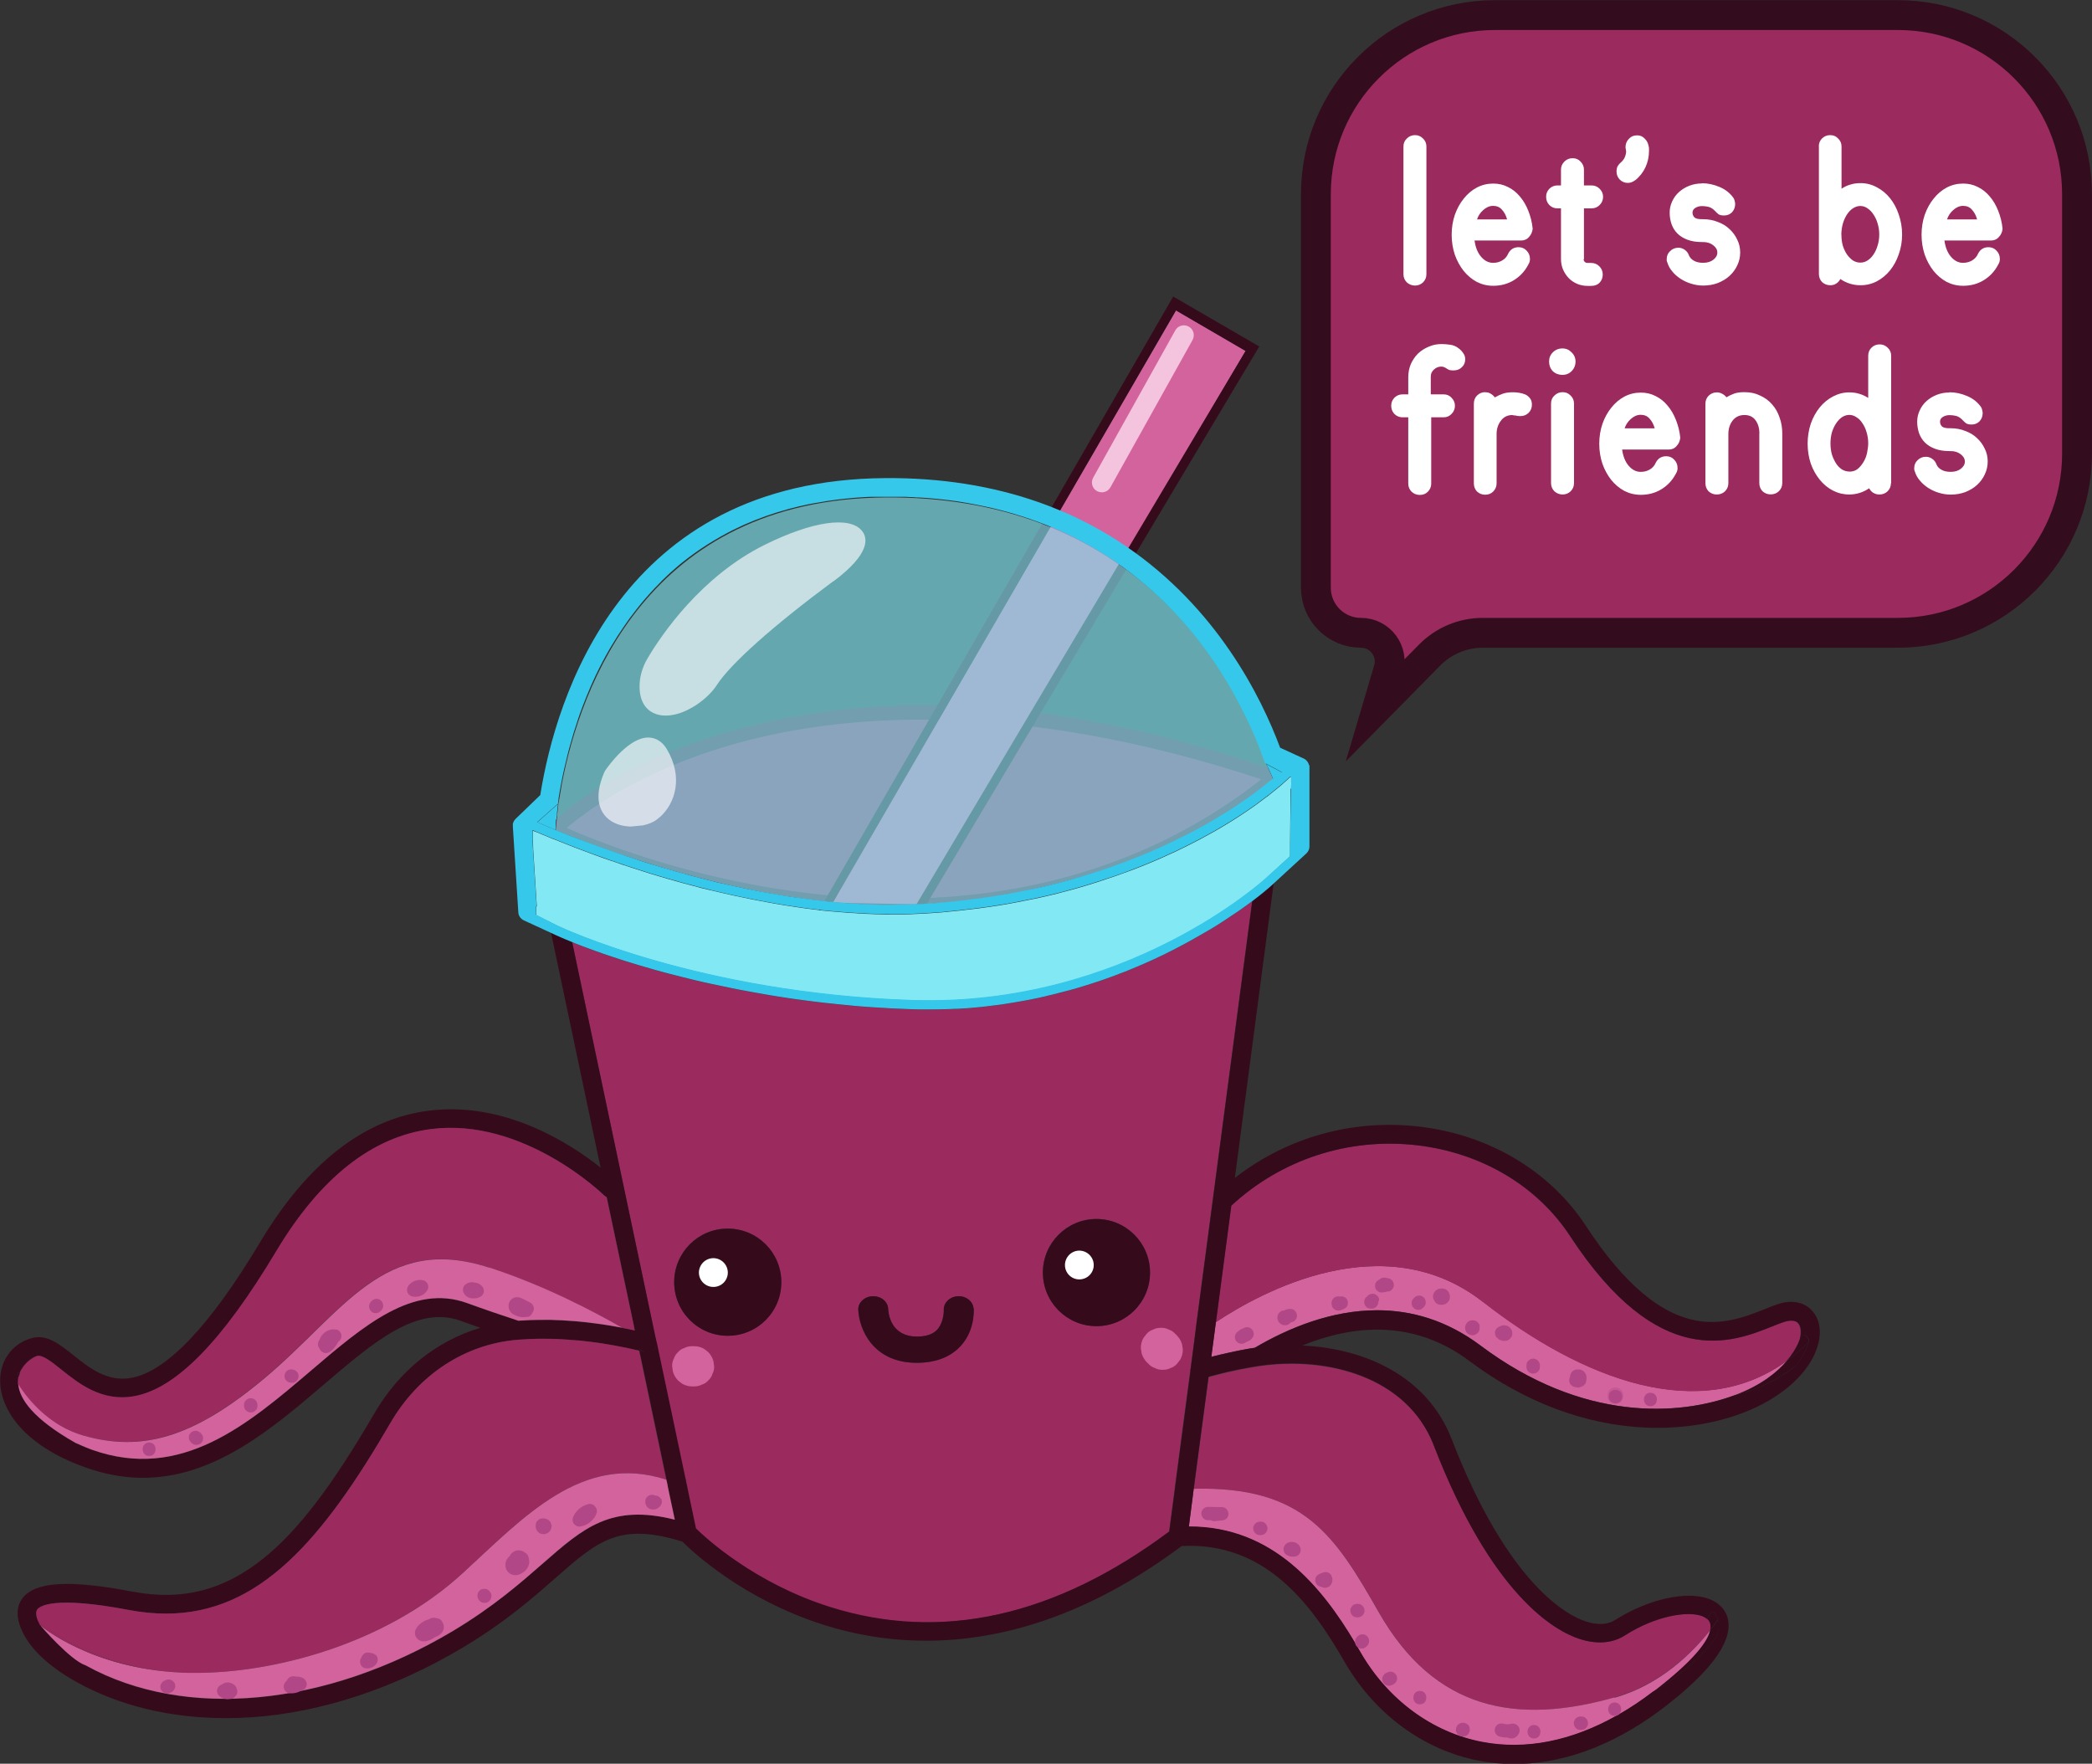 <?xml version="1.0" encoding="UTF-8"?><svg id="Layer_1" xmlns="http://www.w3.org/2000/svg" viewBox="0 0 191.35 161.32"><rect x="0" y="0" width="191.35" height="161.32" fill="#333333" stroke="none"/><defs><style>.cls-1{stroke:#330d1d;stroke-miterlimit:7.04;stroke-width:2.73px;}.cls-1,.cls-2{fill:#9b2a5e;}.cls-3{fill:none;}.cls-3,.cls-4,.cls-5,.cls-6,.cls-7,.cls-8,.cls-9,.cls-10,.cls-11,.cls-12,.cls-13,.cls-14,.cls-15,.cls-16,.cls-17,.cls-18,.cls-2,.cls-19,.cls-20{stroke-width:0px;}.cls-4{fill:#10a6ad;}.cls-5,.cls-13{opacity:.64;}.cls-5,.cls-16{fill:#fff;}.cls-6{fill:#f4c3de;}.cls-7{fill:#350b1c;}.cls-8{fill:#84f4f4;}.cls-9{fill:#36c8ea;}.cls-10{fill:#b24787;}.cls-11{fill:#561a38;}.cls-12{fill:#c65995;}.cls-13,.cls-19{fill:#82e9f4;}.cls-14{fill:#26a1b5;}.cls-15{fill:#d3639c;}.cls-17{fill:#3f0422;}.cls-18{fill:#64e0f4;}.cls-20{fill:#16a0b7;}</style></defs><path class="cls-1" d="M120.36,17.75v36.01c0,2.27,1.84,4.12,4.12,4.12,1.76,0,3.02,1.69,2.52,3.37l-1.05,3.55,4.81-4.88c1.28-1.3,3.03-2.04,4.86-2.04h37.98c9.05,0,16.38-7.34,16.38-16.38v-23.74c0-9.05-7.34-16.38-16.38-16.38h-36.86c-9.05,0-16.38,7.34-16.38,16.38Z"/><path class="cls-16" d="M128.37,13.4c0-.29.1-.54.31-.73.2-.2.45-.31.75-.31s.52.1.73.31c.2.19.31.43.31.73v11.68c0,.29-.1.54-.31.75-.2.19-.45.29-.73.29s-.54-.1-.75-.29c-.2-.2-.31-.45-.31-.75v-11.68ZM134.87,21.98c.08.61.27,1.11.59,1.49.32.38.69.57,1.11.57.31,0,.58-.07.82-.21.25-.14.45-.36.57-.65.2-.38.52-.57.94-.57.29,0,.54.1.73.31.2.2.31.45.31.75,0,.08,0,.15-.02.23-.01.08-.06.19-.15.34-.32.6-.76,1.06-1.32,1.4-.55.33-1.17.5-1.87.5-.54,0-1.04-.12-1.51-.36-.46-.25-.86-.59-1.2-1.01-.33-.42-.6-.91-.8-1.47-.19-.57-.29-1.19-.29-1.83s.1-1.26.29-1.82c.2-.57.48-1.07.82-1.49.34-.43.75-.77,1.2-1.01.46-.24.96-.36,1.49-.36.48,0,.93.1,1.34.31.42.2.78.49,1.09.86.32.37.58.81.78,1.32.2.5.34,1.04.4,1.64-.03.29-.14.55-.34.76-.19.22-.43.32-.73.32h-4.24ZM136.57,18.83c-.32,0-.62.13-.9.38-.28.25-.47.54-.57.86h2.75c-.1-.37-.26-.67-.48-.9-.2-.23-.47-.34-.8-.34ZM144.85,23.7c0,.1.03.18.1.25.06.06.15.1.25.1h.34c.29,0,.54.1.75.31.2.2.31.45.31.75s-.1.54-.29.75c-.18.19-.44.29-.78.29h-.32c-.33,0-.65-.06-.96-.19-.29-.13-.55-.3-.76-.52-.22-.23-.39-.49-.52-.78-.13-.31-.19-.63-.19-.97v-4.63h-.32c-.29,0-.54-.1-.75-.31-.19-.2-.29-.45-.29-.75s.1-.52.29-.73c.2-.2.45-.31.75-.31h.32v-1.45c0-.28.1-.52.31-.73.2-.2.45-.31.75-.31s.54.1.73.31c.2.2.31.45.31.73v1.45h.69c.29,0,.54.1.75.31.2.2.31.45.31.73s-.1.54-.31.75c-.2.2-.45.31-.75.31h-.69v4.66ZM149.59,16.46c-.22.18-.45.27-.69.27-.29,0-.54-.1-.75-.31-.19-.2-.29-.45-.29-.73,0-.22.04-.38.11-.5.08-.13.17-.24.29-.34.29-.24.45-.57.48-.99l-.06-.38c0-.31.1-.57.31-.78.2-.22.45-.32.75-.32s.51.1.69.29c.19.18.31.4.36.67.03.1.04.18.04.25v.23c0,.52-.11,1.01-.32,1.47s-.52.85-.92,1.19ZM155.67,16.76c.54,0,1.07.11,1.61.34.55.23.97.57,1.28,1.01.05.08.09.17.11.29.03.1.04.19.04.27,0,.29-.1.54-.29.75-.19.19-.43.29-.73.29-.22,0-.38-.04-.5-.11-.11-.09-.25-.22-.4-.38-.2-.18-.39-.28-.57-.31-.18-.04-.36-.06-.55-.06-.23,0-.43.06-.61.17-.17.11-.25.25-.25.42,0,.18.06.32.17.44.11.11.34.17.69.17h.11c.48,0,.93.08,1.34.25.42.15.78.37,1.07.65.31.28.54.61.71.97.18.36.27.75.27,1.17s-.09.82-.27,1.19c-.17.36-.4.68-.71.96-.29.27-.65.48-1.07.65-.41.15-.85.23-1.34.23-.37,0-.73-.06-1.09-.17-.34-.1-.66-.25-.96-.44-.29-.19-.55-.41-.76-.67-.22-.25-.37-.53-.46-.82-.03-.06-.04-.13-.06-.19v-.13c0-.29.1-.54.31-.73.2-.2.45-.31.75-.31.22,0,.41.06.59.19.18.13.31.29.38.5.08.2.23.37.46.5.23.13.51.19.84.19.37,0,.68-.09.92-.27.25-.19.38-.41.38-.67s-.13-.48-.38-.67c-.24-.19-.55-.29-.92-.29h-.11c-.51,0-.95-.07-1.32-.21-.37-.14-.68-.33-.92-.57-.24-.24-.42-.53-.54-.86-.11-.33-.17-.68-.17-1.05s.08-.71.23-1.03c.15-.33.36-.62.63-.86.27-.24.58-.43.94-.57.36-.14.74-.21,1.15-.21ZM166.36,13.4c0-.29.1-.54.29-.73.2-.2.45-.31.75-.31s.54.1.73.31c.2.19.31.43.31.73v3.86c.28-.18.55-.31.82-.38.28-.09.59-.13.92-.13.54,0,1.03.13,1.49.38.46.24.86.57,1.2.99.34.42.61.92.8,1.49.2.57.31,1.19.31,1.83s-.1,1.26-.31,1.83c-.19.56-.46,1.05-.8,1.47-.34.42-.75.75-1.2.99-.46.24-.96.36-1.49.36-.68,0-1.29-.19-1.85-.57-.09.18-.22.32-.38.42-.15.1-.33.15-.54.15-.29,0-.54-.1-.75-.29-.19-.2-.29-.45-.29-.75v-11.68ZM168.43,21.45c0,.37.04.71.13,1.03.1.31.23.57.38.8.17.23.35.41.55.55.22.13.44.19.67.19s.45-.06.65-.19c.22-.14.4-.32.55-.55.17-.24.29-.52.38-.82.1-.32.15-.66.15-1.01s-.05-.69-.15-1.01c-.09-.32-.22-.59-.38-.82-.15-.24-.34-.43-.55-.57-.2-.14-.42-.21-.65-.21s-.45.07-.67.21c-.2.13-.38.31-.54.55-.15.23-.28.5-.38.82-.09.32-.14.66-.15,1.03ZM177.85,21.98c.08.61.27,1.11.59,1.49.32.38.69.57,1.11.57.31,0,.58-.07.82-.21.25-.14.45-.36.57-.65.2-.38.52-.57.94-.57.29,0,.54.1.73.31.2.2.31.45.31.75,0,.08,0,.15-.02.23-.01.08-.06.19-.15.34-.32.6-.76,1.06-1.32,1.4-.55.33-1.17.5-1.87.5-.54,0-1.04-.12-1.51-.36-.46-.25-.86-.59-1.2-1.01-.33-.42-.6-.91-.8-1.47-.19-.57-.29-1.19-.29-1.83s.1-1.26.29-1.82c.2-.57.48-1.07.82-1.49.34-.43.75-.77,1.2-1.01.46-.24.96-.36,1.49-.36.48,0,.93.1,1.34.31.42.2.78.49,1.09.86.32.37.58.81.78,1.32.2.5.34,1.04.4,1.64-.02.29-.14.55-.34.76-.19.22-.43.32-.73.32h-4.24ZM179.56,18.83c-.32,0-.62.13-.9.38-.28.25-.47.54-.57.86h2.75c-.1-.37-.26-.67-.48-.9-.2-.23-.47-.34-.8-.34ZM130.91,36.07h1.13c.29,0,.54.1.73.31.2.2.31.45.31.73s-.1.54-.31.75c-.19.2-.43.31-.73.31h-1.13v6.06c0,.29-.1.54-.31.75-.19.19-.43.29-.73.29s-.54-.1-.75-.29c-.2-.2-.31-.45-.31-.75v-6.06h-.52c-.29,0-.54-.1-.75-.31-.19-.2-.29-.45-.29-.75s.1-.52.29-.73c.2-.2.45-.31.75-.31h.52v-1.57c0-.42.08-.82.23-1.19.17-.37.38-.69.65-.96.28-.27.61-.48.97-.63.37-.17.76-.25,1.19-.25.25,0,.52.02.78.06.28.03.55.14.8.34.15.11.29.25.4.42.13.17.19.36.19.57,0,.29-.1.54-.31.73-.19.19-.44.29-.75.29-.17,0-.3-.01-.4-.04-.09-.04-.18-.09-.27-.15-.05-.04-.11-.07-.19-.1-.06-.04-.15-.06-.27-.06-.25,0-.48.09-.67.27-.19.17-.29.38-.29.63v1.62ZM135.87,35.88c.18,0,.34.04.48.13.15.09.28.2.38.34.24-.14.48-.25.73-.34.25-.09.56-.13.92-.13.17,0,.34.01.54.04.2.03.39.08.57.15.18.08.32.19.44.34.13.15.19.36.19.61,0,.29-.1.54-.31.75-.2.19-.45.29-.75.29-.18,0-.33-.02-.46-.06h-.1s-.05-.02-.08-.02c-.04,0-.07,0-.1-.02-.45.01-.8.19-1.05.54-.25.33-.38.73-.38,1.2v4.51c0,.29-.1.54-.31.75-.19.19-.43.29-.73.29s-.54-.1-.75-.29c-.19-.2-.29-.45-.29-.75v-7.3c0-.29.1-.54.29-.73.2-.2.45-.31.75-.31ZM141.87,36.91c0-.29.1-.54.31-.73.2-.2.45-.31.75-.31s.52.1.73.31c.2.19.31.43.31.73v7.28c0,.29-.1.54-.31.75-.2.19-.45.29-.73.29s-.54-.1-.75-.29c-.2-.2-.31-.45-.31-.75v-7.28ZM141.69,33.07c0-.33.11-.61.34-.84.24-.24.54-.36.88-.36s.61.12.84.36c.24.23.36.51.36.84s-.12.64-.36.88c-.23.23-.51.34-.84.34s-.64-.11-.88-.34c-.23-.24-.34-.54-.34-.88ZM148.37,41.1c.08.61.27,1.11.59,1.49.32.38.69.57,1.11.57.31,0,.58-.07.82-.21.25-.14.45-.36.57-.65.2-.38.52-.57.94-.57.29,0,.54.1.73.31.2.2.31.45.31.75,0,.08,0,.15-.02.23-.01.08-.06.19-.15.34-.32.6-.76,1.06-1.32,1.4-.55.33-1.17.5-1.87.5-.54,0-1.04-.12-1.51-.36-.46-.25-.86-.59-1.2-1.01-.33-.42-.6-.91-.8-1.47-.19-.57-.29-1.19-.29-1.83s.1-1.26.29-1.82c.2-.57.48-1.07.82-1.49.34-.43.75-.77,1.2-1.01.46-.24.96-.36,1.49-.36.48,0,.93.1,1.34.31.42.2.78.49,1.09.86.32.37.58.81.78,1.32.2.5.34,1.04.4,1.64-.03.29-.14.55-.34.76-.19.22-.43.32-.73.32h-4.24ZM150.07,37.94c-.32,0-.62.13-.9.38-.28.25-.47.54-.57.86h2.75c-.1-.37-.26-.67-.48-.9-.2-.23-.47-.34-.8-.34ZM160.93,39.66c0-.47-.11-.87-.34-1.2-.23-.33-.57-.5-1.03-.5s-.82.17-1.09.52c-.25.33-.38.74-.38,1.22v4.49c0,.29-.1.54-.31.75-.2.19-.45.29-.75.29s-.54-.1-.75-.29c-.19-.2-.29-.45-.29-.75v-7.26c0-.29.1-.54.29-.73.2-.2.45-.31.75-.31.18,0,.34.04.5.13.15.08.28.18.38.32.23-.14.47-.25.71-.34.25-.09.57-.13.94-.13.54,0,1.01.1,1.43.31.43.19.8.46,1.09.8.31.34.54.75.69,1.2.17.46.25.95.25,1.47v4.53c0,.29-.1.54-.31.75-.2.19-.45.29-.75.29s-.54-.1-.75-.29c-.19-.2-.29-.45-.29-.75v-4.53ZM172.96,44.19c0,.29-.1.54-.31.75-.2.19-.45.29-.75.29-.19,0-.38-.05-.55-.15-.17-.1-.29-.24-.38-.42-.56.38-1.17.57-1.83.57-.52,0-1.02-.12-1.49-.36-.46-.24-.86-.57-1.2-.99-.34-.42-.62-.91-.82-1.47-.19-.57-.29-1.19-.29-1.83s.1-1.26.29-1.83c.2-.57.48-1.07.82-1.49.34-.42.75-.75,1.2-.99.47-.25.97-.38,1.49-.38.33,0,.64.04.92.13.28.08.55.2.82.38v-3.86c0-.29.1-.54.29-.73.2-.2.45-.31.75-.31s.54.1.75.31c.2.19.31.43.31.73v11.68ZM169.14,43.14c.31,0,.57-.08.78-.25.22-.18.39-.4.54-.65.15-.25.26-.54.32-.84.06-.31.1-.59.1-.84,0-.37-.05-.71-.15-1.03-.09-.32-.22-.59-.38-.82-.15-.24-.34-.43-.55-.55-.2-.14-.42-.21-.65-.21s-.45.07-.67.21c-.2.14-.38.33-.54.57-.15.23-.28.5-.38.82-.09.32-.13.66-.13,1.01s.04.69.13,1.01c.1.31.23.58.38.82.15.23.33.41.54.55.22.13.44.19.67.19ZM178.31,35.88c.54,0,1.07.11,1.61.34.55.23.97.57,1.28,1.01.05.08.09.17.11.29.03.1.04.19.04.27,0,.29-.1.54-.29.75-.19.19-.43.29-.73.29-.22,0-.38-.04-.5-.11-.11-.09-.25-.22-.4-.38-.2-.18-.39-.28-.57-.31-.18-.04-.36-.06-.55-.06-.23,0-.43.06-.61.17-.17.11-.25.25-.25.42,0,.18.06.32.17.44.11.11.34.17.69.17h.11c.48,0,.93.08,1.34.25.42.15.78.37,1.07.65.31.28.54.61.71.97.18.36.27.75.27,1.17s-.09.82-.27,1.19c-.17.36-.4.68-.71.96-.29.27-.65.48-1.07.65-.41.15-.85.23-1.34.23-.37,0-.73-.06-1.09-.17-.34-.1-.66-.25-.96-.44-.29-.19-.55-.41-.76-.67-.22-.25-.37-.53-.46-.82-.03-.06-.04-.13-.06-.19v-.13c0-.29.1-.54.31-.73.2-.2.45-.31.75-.31.22,0,.41.06.59.19.18.13.31.29.38.5.08.2.23.37.46.5.23.13.51.19.84.19.37,0,.68-.09.92-.27.25-.19.38-.41.38-.67s-.13-.48-.38-.67c-.24-.19-.55-.29-.92-.29h-.11c-.51,0-.95-.07-1.32-.21-.37-.14-.68-.33-.92-.57-.24-.24-.42-.53-.54-.86-.11-.33-.17-.68-.17-1.05s.08-.71.23-1.03c.15-.33.36-.62.63-.86.27-.24.58-.43.94-.57.36-.14.74-.21,1.15-.21Z"/><path class="cls-3" d="M14.56,110.85c-.03.11-.05.23-.06.35,0-.02-.02-.03-.02-.05h0c.02-.11.05-.21.08-.3Z"/><path class="cls-7" d="M164.83,122.13c.2-.2.69.3.61.6-.65.67-1.33,1.25-2.03,1.76,1.05-1.23,1.28-2.22,1.25-2.19.06-.05.11-.11.17-.17Z"/><path class="cls-7" d="M158.68,127.61c2.38-.89,3.85-2.09,4.73-3.12.7-.51,1.38-1.09,2.03-1.76-.19.69-.58,1.45-1.21,2.22h0c-1.68,1.29-3.54,2.18-5.55,2.67t0,0Z"/><path class="cls-7" d="M158.65,127.62s.02,0,.03,0t0,0s0,0,0,0c0,0-.01,0-.02,0Z"/><path class="cls-7" d="M158.67,127.62s0,0-.01,0c0,0-.02,0-.02,0,0,0,0,0,.01,0,0,0,.01,0,.02,0Z"/><path class="cls-15" d="M135.64,119.07c-9.04-7.06-20.3-.89-24.43,1.86l-.1.74v.02l-.05.37-.27,2.04s.08-.02.12-.03c.47-.12.93-.23,1.4-.33.21-.05.43-.09.64-.14.15-.03.3-.06.44-.09.33-.06.66-.12.98-.18.09-.01.19-.03.28-.04.04,0,.08-.02.12-.02,3.09-1.82,7.02-3.43,11.19-3.43,3.1,0,6.33.89,9.47,3.24,9.33,6.99,18.14,6.42,23.23,4.53h0s.02-.01.03-.01c2.38-.89,3.85-2.09,4.73-3.12-7.92,5.77-18.63,1.73-27.77-5.42Z"/><path class="cls-17" d="M157.97,147.87s.01.04.01.06c0-.02,0-.04-.02-.06h0Z"/><path class="cls-7" d="M157.15,148.12c.14.45.09,1.01-.2,1.69h0c-1.27,1.58-3.2,3.52-5.77,4.93,3.94-3.02,5.05-4.72,5.25-5.64.28-.35.53-.68.73-.98Z"/><path class="cls-7" d="M156.67,147.41c.23.19.39.43.47.71-.21.29-.45.62-.73.98.16-.73-.25-.98-.29-1.03.12-.15.22-.3.32-.44.06-.09.14-.16.23-.22Z"/><path class="cls-2" d="M156.12,148.07c-.1-.09-.24-.18-.45-.26-1.32-.48-4.23-.03-7.04,1.77-1.14.73-2.58.84-4.17.32-2.23-.73-7.98-3.91-13.31-17.68-2.43-6.28-9.76-8.17-15.95-7.26,0,0-.02,0-.02,0-.1.02-.21.03-.31.05-.1.02-.21.03-.31.05-.36.06-.72.13-1.08.2-.19.04-.38.08-.58.12-.16.04-.32.07-.49.11-.03,0-.07.02-.11.02-.19.05-.38.09-.57.14-.2.05-.39.1-.59.15-.2.05-.39.11-.59.16l-1.24,9.35-.11.86c10.06-.24,12.9,4.24,16.93,11.31,5.13,9,12.64,10.29,21.57,7.77,4.16-1.17,7.08-4.07,8.72-6.15.16-.73-.25-.98-.29-1.03Z"/><path class="cls-17" d="M156.3,126.3c.15-.02.31-.03.47-.05-.11.01-.21.03-.31.04-.05,0-.1,0-.15.01Z"/><path class="cls-8" d="M156.07,126.32c.08,0,.15-.01.23-.02-.1.01-.2.02-.3.03h.07Z"/><path class="cls-2" d="M155.72,126.35c.12,0,.24-.02.36-.03h-.07s-.05.01-.08.01c-.07,0-.14,0-.21.01Z"/><path class="cls-17" d="M155.14,126.37c.17,0,.33,0,.5-.02-.06,0-.13,0-.19.01-.02,0-.04,0-.06,0-.08,0-.17,0-.25,0Z"/><path class="cls-2" d="M155.1,149.34c.14-.16.27-.31.4-.46-.13.15-.26.31-.4.46Z"/><path class="cls-8" d="M155.39,126.37c-.17,0-.34,0-.52,0,.09,0,.18,0,.27,0,.08,0,.16,0,.25,0Z"/><path class="cls-2" d="M164.43,120.99c-.34-.32-.95-.18-1.29-.07-.32.11-.7.26-1.1.42-3.61,1.44-10.31,4.11-18.43-8.27-3.02-4.61-8.14-7.64-14.03-8.32-6.24-.72-12.41,1.3-16.97,5.53l-1.26,9.54h0s-.15,1.12-.15,1.12c4.14-2.75,15.4-8.92,24.43-1.86,9.14,7.14,19.84,11.19,27.77,5.42,1.05-1.23,1.28-2.22,1.25-2.19.11-.58.03-1.06-.23-1.31ZM153.06,126.29s-.05,0-.08,0c.02,0,.05,0,.08,0,.03,0,.05,0,.08,0-.03,0-.05,0-.08,0ZM153.27,126.31s0,0,0,0h0s-.02,0-.04,0c.01,0,.02,0,.04,0h0s.03,0,.05,0c.02,0,.03,0,.04,0,.03,0,.05,0,.08,0-.05,0-.11,0-.16-.01ZM153.61,126.34s-.05,0-.07,0h-.08s.05,0,.08,0,.05,0,.07,0,.05,0,.07,0c.05,0,.1,0,.15.01-.07,0-.14,0-.22-.02ZM154.33,126.37h0s-.08,0-.11,0c.07,0,.14,0,.22,0-.03,0-.06,0-.1,0ZM155.92,126.34s-.07,0-.1,0c.06,0,.12-.01.18-.02-.02,0-.05,0-.08,0ZM156.45,126.29s-.1.01-.15.02c.15-.02.31-.03.47-.05-.11.01-.21.03-.32.04Z"/><path class="cls-15" d="M147.69,155.25c-8.93,2.52-16.43,1.23-21.57-7.77-4.03-7.07-6.86-11.55-16.93-11.31l-.03.21h0s-.08.65-.08.65c.04,0,.08,0,.12,0-.04,0-.08,0-.12,0l-.34,2.62h.06c7.59,0,12.07,5.47,15.14,10.63.07.12.14.24.21.36.09.16.18.31.27.47,2.5,4.37,6.57,7.37,11.16,8.24,3.97.75,8.16-.08,12.3-2.41.07-.04.14-.08.22-.12,0,0,0,0,0,0,1.03-.59,2.05-1.28,3.07-2.05,3.94-3.02,5.05-4.72,5.24-5.64-1.64,2.08-4.56,4.98-8.72,6.15Z"/><path class="cls-17" d="M153.26,126.31s.06,0,.09,0c-.03,0-.05,0-.08,0,0,0,0,0,0,0h0Z"/><path class="cls-15" d="M129.02,116.94c-.24-.05-.48-.09-.72-.13.24.03.48.08.72.13Z"/><polygon class="cls-14" points="117.04 70.91 116.68 71.17 116.68 71.17 117.04 70.91"/><path class="cls-4" d="M116.69,69.8s0-.02-.01-.03h0s0,.02,0,.03Z"/><rect class="cls-14" x="116.64" y="71.18" width=".04" height="0" transform="translate(-19.78 79.04) rotate(-34.68)"/><path class="cls-14" d="M116.68,71.17l-.03.02h-.08s.02,0,.02-.01h.09Z"/><path class="cls-14" d="M116.59,71.18s-.01.01-.02.02h-.13s0,0,0,0h.16Z"/><path class="cls-14" d="M116.57,71.2s-.06.06-.1.09l-.03-.07h.13Z"/><path class="cls-14" d="M116.64,71.2l-.16.12v-.03s.05-.06.09-.09h.08Z"/><polygon class="cls-14" points="116.65 71.19 116.48 71.32 116.48 71.32 116.48 71.31 116.64 71.2 116.65 71.19"/><rect class="cls-14" x="116.47" y="71.29" width="0" height=".03" transform="translate(-19.07 54.59) rotate(-24.44)"/><polygon class="cls-14" points="116.47 71.29 116.47 71.29 116.43 71.21 116.47 71.29"/><rect class="cls-14" x="116.43" y="71.2" width="0" height=".02"/><polygon class="cls-20" points="116.43 71.2 116.39 71.12 116.39 71.11 116.43 71.2"/><polygon class="cls-14" points="116.43 71.2 116.42 71.2 116.39 71.12 116.43 71.2"/><path class="cls-18" d="M116.34,71.42s-.03.02-.05.04c-.02.02-.03.03-.05.04,0,0-.02,0-.03.01.02-.01.05-.04.09-.06.01,0,.03-.02.04-.03Z"/><path class="cls-18" d="M116.48,71.32s-.06.04-.09.07c-.01.01-.03.02-.05.03-.01,0-.03.02-.04.03-.04.03-.07.05-.09.06,0,0,.02-.02.03-.03.02-.02.04-.03.06-.05.06-.05.12-.1.17-.14v.03Z"/><path class="cls-20" d="M116.39,71.11l-.21-.46s0,0,0-.01l.21.47Z"/><path class="cls-20" d="M116.28,70.14l-.43-.23.33.73s0,0,0,.01l-.38-.82c.03.05.63.37,1.08.61l-.59-.3Z"/><path class="cls-2" d="M113.61,80.95c-.14.11-.3.23-.47.35.17-.13.32-.24.47-.35Z"/><path class="cls-17" d="M110.91,124.08s-.08.02-.12.03h0s.08-.02.12-.03Z"/><path class="cls-17" d="M109.49,126.1s0,0,0,0c0,0,0,0,0,0Z"/><path class="cls-17" d="M109.49,126.1s0,0-.01,0h0s0,0,.01,0Z"/><polygon class="cls-17" points="109.47 126.09 109.47 126.09 109.47 126.09 109.47 126.09"/><path class="cls-17" d="M109.45,126.08s.01,0,.02,0h-.02Z"/><path class="cls-17" d="M109.2,137.02s-.08,0-.12,0h0s.08,0,.12,0Z"/><polygon class="cls-17" points="108.91 125.19 107.47 136.08 108.51 128.19 108.91 125.19"/><path class="cls-2" d="M108.28,86.38c-.17.09-.34.18-.51.27h0c.17-.09.34-.18.51-.27Z"/><path class="cls-2" d="M113.47,83.2c-.14.09-.27.19-.42.29-.06.05-.13.09-.2.13-.63.43-1.34.9-2.14,1.38-.11.06-.22.13-.33.19-.49.3-1.01.59-1.56.89-.09.05-.18.1-.27.15-.09.05-.18.11-.28.15-.17.09-.34.18-.51.27h0c-.17.09-.34.18-.52.27-.58.3-1.2.59-1.86.9-.04.02-.09.04-.13.06-.02,0-.03.02-.05.02-.07.03-.14.06-.22.1-.02.01-.04.02-.07.03-.12.06-.25.11-.38.17-.31.13-.63.27-.95.4-.2.08-.39.16-.58.24-.02.01-.05.02-.08.03-.17.07-.35.14-.53.2-.4.15-.82.31-1.24.46-.42.15-.86.3-1.3.44-.23.08-.46.15-.7.22-.18.06-.37.11-.56.17-.27.08-.53.15-.81.23-.42.12-.85.23-1.28.33-.08.02-.16.04-.24.06-.2.05-.4.1-.6.14-.02,0-.04,0-.06.02-.22.05-.44.1-.66.15-.04,0-.07.02-.11.02-.24.05-.48.1-.73.15-.26.05-.52.1-.77.14-.19.03-.39.07-.58.1-.25.04-.49.08-.74.12-.15.02-.3.05-.45.07-.42.06-.84.11-1.28.16-.08,0-.17.02-.26.03-.3.04-.61.06-.91.09-.23.02-.46.04-.69.06-.27.02-.54.04-.82.05-.07,0-.13,0-.2,0-.24.01-.47.02-.71.03-.58.02-1.17.03-1.77.03-.51,0-1.02,0-1.54-.02-1.21-.04-2.41-.1-3.57-.18-.53-.04-1.06-.08-1.58-.12-.17-.02-.33-.03-.49-.05-.32-.03-.63-.06-.94-.09-.28-.03-.56-.06-.84-.09-.17-.02-.33-.04-.5-.05-.39-.05-.78-.09-1.17-.14-.58-.07-1.15-.15-1.71-.23-.19-.03-.37-.05-.56-.08-.31-.04-.61-.09-.91-.14-.25-.04-.49-.08-.73-.12-.17-.03-.34-.06-.51-.09-.72-.12-1.42-.25-2.1-.38-.38-.07-.74-.15-1.11-.22-.36-.08-.72-.15-1.08-.23-.18-.04-.36-.08-.53-.11-.12-.02-.24-.05-.36-.08-.09-.02-.19-.05-.29-.06-.3-.07-.6-.14-.89-.21-.17-.04-.33-.08-.49-.12-.17-.04-.33-.08-.49-.12-.17-.04-.34-.09-.51-.13-.3-.08-.6-.15-.9-.23-.15-.04-.3-.08-.45-.12-.3-.08-.59-.16-.87-.24-.28-.08-.56-.16-.83-.24-.14-.04-.27-.08-.41-.12-.27-.08-.53-.16-.79-.24-.21-.06-.42-.13-.62-.19-.35-.11-.68-.22-1.01-.33-.08-.03-.16-.05-.24-.08-.24-.08-.46-.16-.69-.23-.19-.07-.38-.13-.55-.2-.11-.04-.21-.07-.31-.11-.19-.07-.38-.14-.55-.2-.43-.16-.82-.31-1.16-.44-.08-.03-.16-.07-.24-.1-.02,0-.05-.02-.07-.03l4.78,22.67,2.89,13.71.02.1s0,0,0,0c0,0,0,.02,0,.03l.03.16,1.62,7.67.98,4.65c.16.16.25.38.25.61,0,.1-.02.21-.06.31l.79,3.74c.89.87,5.34,4.99,12.23,7.17,10.18,3.21,20.63.89,31.07-6.9l.52-3.95s0-.01,0-.02h0v-.02l1.44-10.89v-.02s0-.03.01-.04l.34-2.6.13-1.03s0,0,0-.02h0s1.55-11.74,1.55-11.74l3.61-27.34c-.32.24-.68.51-1.09.79ZM66.56,122.17c-2.7,0-4.9-2.19-4.9-4.9s2.19-4.9,4.89-4.9,4.9,2.19,4.9,4.9-2.19,4.9-4.9,4.9ZM87.66,123.31h0c-.9.86-2.13,1.31-3.66,1.34h-.14c-4.09,0-5.3-3.17-5.36-4.85-.02-.32.12-.63.37-.86.25-.23.58-.37.95-.38.36-.01.71.11.98.32.27.22.42.52.43.84.02.42.23,2.53,2.63,2.53h.05s.03,0,.03,0c.75-.01,1.33-.2,1.7-.55.6-.57.69-1.53.68-1.86h0c-.04-.66.54-1.23,1.28-1.27.75-.04,1.4.46,1.44,1.12.02.38.05,2.26-1.4,3.63ZM100.29,121.29c-2.7,0-4.9-2.2-4.9-4.9s2.19-4.9,4.9-4.9,4.9,2.2,4.9,4.9-2.2,4.9-4.9,4.9Z"/><path class="cls-2" d="M105.39,87.81s-.09.04-.13.06h0s.09-.04.13-.06Z"/><path class="cls-2" d="M105.26,87.87h0s-.03.02-.05.02c-.07.03-.14.06-.22.1.09-.04.18-.08.27-.12Z"/><path class="cls-7" d="M100.29,111.5c-2.7,0-4.9,2.2-4.9,4.9s2.19,4.9,4.9,4.9,4.9-2.2,4.9-4.9-2.2-4.9-4.9-4.9ZM98.72,117.02c-.72,0-1.31-.59-1.31-1.31s.59-1.31,1.31-1.31,1.32.59,1.32,1.31-.59,1.31-1.32,1.31Z"/><path class="cls-2" d="M101.17,89.52c-.42.15-.86.3-1.3.44.44-.14.88-.29,1.3-.44Z"/><path class="cls-16" d="M98.72,114.39c.72,0,1.32.59,1.32,1.32s-.59,1.31-1.32,1.31-1.31-.59-1.31-1.31.59-1.32,1.31-1.32Z"/><path class="cls-7" d="M87.74,119.75s0,0,0,0h0s0,0,0,0Z"/><path class="cls-8" d="M86.61,82.56c-.23.02-.46.04-.69.06-.07,0-.14.01-.2.02-.14.01-.28.02-.43.03-.25.02-.5.04-.75.05l2.07-.16Z"/><path class="cls-7" d="M89.05,119.68c-.05-.66-.7-1.17-1.44-1.12-.74.04-1.32.61-1.28,1.27h0c.01.33-.08,1.29-.68,1.87-.38.35-.95.54-1.7.55,0,0-.03,0-.03,0h-.05c-2.4,0-2.61-2.11-2.63-2.53-.01-.32-.17-.62-.43-.84-.27-.22-.62-.33-.98-.32-.37.01-.71.15-.95.38-.25.24-.39.54-.37.86.07,1.68,1.27,4.85,5.36,4.85h.14c1.53-.03,2.76-.48,3.66-1.33h0c1.44-1.37,1.42-3.26,1.4-3.64Z"/><path class="cls-8" d="M78.28,83.55c-.11,0-.22-.01-.33-.02,0,0,0,0,0,0,.11,0,.22.01.33.02Z"/><path class="cls-9" d="M117.34,70.69l-.3.22s-.56.41-.57.38c-.1.09.34-.29.23-.2-.03.03-.25.17-.29.2l.02-.09-.04-.09-.21-.47-.33-.73.43.23.59.3s.02.01.03.02l.15.08.11.06s.04.02.05.03c.01,0,.02,0,.03.01l.06.03s.04.02.04.02Z"/><path class="cls-19" d="M118.1,71.55s0,.03,0,.05v-.51s-.07-.04-.07-.04c-.02.01-.03.03-.04.04,0,0-.02.02-.02.02-.07.06-.14.13-.21.2-.15.14-.32.29-.49.44-.07.07-.14.13-.22.19-.03.03-.06.06-.1.08-.04.03-.07.06-.11.09-.07.06-.15.12-.23.19-.01,0-.02.02-.03.02-.14.12-.29.24-.45.36-.02.02-.04.03-.06.05-.08.07-.17.14-.27.2-.18.14-.37.28-.56.42-.19.15-.39.29-.6.44-.83.58-1.75,1.19-2.78,1.8-.24.14-.49.29-.75.44-.15.08-.3.17-.45.25-.14.08-.27.15-.42.23-.14.08-.28.15-.42.23-.27.14-.53.28-.81.42-.2.1-.4.2-.6.3-.13.06-.26.13-.39.19-.11.06-.23.11-.34.17-.14.07-.29.14-.44.2-.31.14-.62.29-.94.43-.16.07-.32.14-.48.21-.59.26-1.2.5-1.83.75-.15.06-.3.11-.44.17-.96.36-1.96.71-3.01,1.05-.38.12-.76.24-1.15.36,0,0,0,0,0,0-.2.06-.41.12-.61.18-.18.05-.37.11-.56.16-.14.04-.27.08-.41.11-.36.1-.73.2-1.09.29-.16.04-.33.08-.49.12-.29.07-.58.14-.87.2-.24.06-.49.11-.73.16-.05.01-.11.02-.16.03-.15.03-.3.06-.45.09-.42.08-.84.17-1.27.25-.2.03-.39.07-.6.11-.49.08-.99.17-1.5.24-.19.03-.38.05-.57.08-.36.05-.71.1-1.08.14,0,0,0,0-.01,0-.17.02-.34.04-.51.06-.08,0-.17.02-.25.03-.21.02-.43.05-.64.07-.36.04-.73.08-1.1.11-.1,0-.2.02-.3.03-.23.02-.45.04-.68.05-.29.02-.59.04-.89.06-.97.06-1.94.09-2.92.09-.41,0-.83,0-1.24-.02-.28,0-.57-.02-.85-.03-.29,0-.57-.02-.86-.04-.15,0-.3-.02-.45-.03-.11,0-.22-.02-.33-.02-.01,0-.02,0-.03,0h-.03s-.05,0-.06,0c-.21-.02-.42-.03-.63-.05-.16-.02-.32-.03-.48-.04-.21-.02-.41-.03-.62-.05-.17-.02-.36-.04-.53-.05-.08,0-.16-.02-.24-.02-.14-.02-.27-.03-.4-.05-.14-.02-.27-.03-.4-.05-.16-.02-.33-.04-.49-.06-.18-.02-.36-.05-.53-.07-.15-.02-.3-.04-.46-.07-.2-.03-.4-.05-.6-.09-.2-.03-.4-.06-.61-.09-.12-.02-.24-.04-.36-.06-.22-.04-.43-.07-.65-.11-.4-.07-.8-.14-1.2-.22-.36-.07-.72-.14-1.08-.21-.96-.19-1.91-.4-2.84-.62-.14-.03-.28-.07-.42-.1-.1-.03-.2-.05-.3-.07-.04,0-.07-.02-.1-.02,0,0,0,0,0,0-.16-.04-.32-.08-.48-.12-.02,0-.03,0-.04-.01-.01,0-.02,0-.03,0-.05-.02-.11-.03-.16-.04-.04,0-.07-.02-.11-.03-.04,0-.07-.02-.11-.03-.99-.25-1.94-.52-2.86-.78-.27-.08-.55-.16-.81-.24-.27-.08-.54-.16-.8-.24-.21-.07-.42-.13-.63-.2-.41-.13-.81-.26-1.21-.39-.2-.06-.39-.13-.58-.19-.03-.01-.07-.02-.1-.03-.07-.02-.13-.05-.19-.07-.03,0-.06-.02-.09-.03-.24-.08-.49-.17-.72-.25-.02,0-.03,0-.05-.02,0,0,0,0-.01,0,0,0-.02,0-.02,0-.55-.19-1.07-.37-1.57-.56-.1-.04-.2-.08-.3-.11-.32-.12-.63-.23-.93-.35-.11-.04-.23-.08-.34-.13-.07-.03-.15-.06-.22-.08-.02,0-.03,0-.04-.02,0,0-.02,0-.03-.01-.14-.05-.27-.11-.41-.16-.26-.1-.52-.2-.76-.3-.07-.03-.14-.05-.2-.08-.14-.06-.29-.12-.43-.17,0,0-.02,0-.02,0-.02,0-.03-.01-.05-.02-.08-.03-.15-.06-.22-.09-.17-.08-.34-.14-.5-.21-.04-.02-.08-.04-.13-.05-.03-.02-.07-.03-.1-.04-.09-.04-.19-.08-.3-.13-.05-.02-.11-.05-.16-.07-.03-.01-.05-.02-.08-.03-.03,0-.05-.02-.08-.03l-.05-.02s-.02,0-.02,0c-.02,0-.04-.02-.06-.03,0,0-.01,0-.02,0-.01,0-.02-.01-.03-.02-.02,0-.03-.01-.05-.02,0,0-.01,0-.02,0,0,0-.02,0-.02-.01,0,0-.02,0-.02,0,0,0-.02,0-.02,0l.02.95.02.74.33,5.18c-.11.08,0,.71-.05.84l1.35.68.77.38s12.78,6.1,32.27,6.74c19.49.64,32.27-11.08,32.27-11.08l.63-.58,1.52-1.4.14-.13v-1.18s.04-4.88.04-4.88c0,0,0,0,0,0h0v-.07s.01-.02.02-.02c0,0,0-.02.01-.02,0,0,0,0,0,0,.01-.05.03-.1.04-.16.02-.1.04-.21.03-.31,0-.03,0-.05-.01-.07Z"/><path class="cls-7" d="M66.56,112.38c-2.7,0-4.89,2.19-4.89,4.9s2.19,4.9,4.9,4.9,4.9-2.19,4.9-4.9-2.19-4.9-4.9-4.9ZM65.25,117.71c-.73,0-1.32-.59-1.32-1.31s.59-1.31,1.32-1.31,1.31.59,1.31,1.31-.59,1.31-1.31,1.31Z"/><path class="cls-16" d="M65.25,115.08c.72,0,1.32.59,1.32,1.32s-.59,1.31-1.32,1.31-1.32-.59-1.32-1.31.59-1.32,1.32-1.32Z"/><path class="cls-8" d="M64.98,81.44s-.07-.02-.1-.02h0s.07.01.1.02Z"/><path class="cls-8" d="M64.36,81.28s-.02,0-.03,0h0s.02,0,.03,0Z"/><path class="cls-8" d="M64.33,81.27c-.05-.01-.11-.03-.16-.04-.07-.02-.14-.04-.22-.06.13.03.25.06.38.1Z"/><path class="cls-2" d="M62.67,135.15c.16.16.25.38.25.61,0,.1-.02.21-.06.31l-.11-.52s0-.02,0-.03h0s0-.02,0-.02v-.05s-.07-.3-.07-.3Z"/><path class="cls-7" d="M60.07,122.83l1.62,7.67-1.62-7.67Z"/><path class="cls-15" d="M61.16,136.33c-.08-.03-.16-.06-.25-.09.08.03.16.06.25.09h0Z"/><polygon class="cls-7" points="58.46 123.55 60.75 134.38 60.75 134.38 58.46 123.55"/><path class="cls-7" d="M60.75,134.38h0l-.11-.03s.07.02.11.03h0Z"/><path class="cls-7" d="M60.64,134.35c-.21-.06-.41-.11-.62-.16.2.04.41.1.62.16Z"/><path class="cls-7" d="M60.05,122.82v.02s0-.02,0-.03c0,0,0,0,0,.01Z"/><path class="cls-7" d="M165.61,119.74c-.73-.68-1.82-.85-3.01-.45-.37.12-.77.28-1.19.45-3.59,1.43-9.01,3.6-16.35-7.61-3.3-5.04-8.87-8.35-15.28-9.09-6.08-.7-12.09,1-16.83,4.7l3.55-26.94-.23.21s-.29.27-.75.64c-.26.21-.58.47-.97.76l-3.61,27.34-1.55,11.73h0s0,.02,0,.02l-.13,1.03-.34,2.6s0,.03,0,.04v.02s-1.44,10.89-1.44,10.89h0v.02s0,.01,0,.02l-.52,3.95c-10.44,7.8-20.9,10.12-31.07,6.9-6.88-2.17-11.34-6.3-12.23-7.17l-.79-3.74-.11-.52s0-.02,0-.03v-.02s-.02-.05-.02-.05l-.06-.3-.98-4.65-1.62-7.67-.03-.11s0,.02,0,.02c0,.03,0,.05,0,.08v.02s0-.02,0-.03c0-.06-.01-.13-.03-.19-.02-.06-.04-.12-.07-.17.03.05.05.11.07.17,0,0,0,0,0,.02l-.02-.1-2.89-13.71-4.78-22.67c-.39-.16-.72-.3-.96-.4-.37-.16-.58-.25-.59-.26l-.38-.17,4.53,21.47c-2.71-2.15-8.73-6.09-15.71-5.2-5.92.75-11.1,4.79-15.42,12.01-4.58,7.66-8.55,11.84-11.8,12.43-2.2.39-3.84-.92-5.29-2.08-1.22-.97-2.36-1.89-3.68-1.59-1.72.41-2.9,1.83-3.01,3.62,0,.02,0,.03,0,.05-.14,2.57,1.84,6.08,7.82,8.2,1.83.65,3.57.94,5.23.94,6.55,0,11.82-4.49,16.57-8.55,4.56-3.89,8.5-7.26,12.49-5.81.59.21,1.19.43,1.8.64-4,1.19-7.43,3.93-9.7,7.84-3.84,6.6-6.95,10.68-10.1,13.22-3.65,2.95-7.47,3.93-12,3.07-5.87-1.12-8.99-.91-10.11.65-.62.87-.54,2.02.24,3.42.85,1.5,2.51,2.97,4.82,4.24,3.9,2.15,8.55,3.26,13.56,3.26.8,0,1.62-.03,2.44-.08,6.35-.45,13.01-2.65,19.26-6.38,3.83-2.28,6.4-4.54,8.46-6.35,3.88-3.41,5.85-5.13,11.62-3.33.91.91,5.52,5.25,12.89,7.6,2.63.84,5.8,1.46,9.41,1.46,6.56,0,14.55-2.07,23.36-8.66,7.54-.39,11.75,5.11,14.88,10.56,2.76,4.8,7.25,8.11,12.33,9.08.94.18,2.01.3,3.19.3,3.83,0,8.83-1.24,14.41-5.72,3.94-3.16,5.66-5.74,5.12-7.67,0-.02,0-.04-.02-.06,0,0,0-.02,0-.02-.17-.53-.61-1.24-1.69-1.64-2.07-.76-5.59.04-8.56,1.93-.69.44-1.62.49-2.71.13-1.56-.51-7.04-3.22-12.25-16.67-2.23-5.76-7.94-8.3-13.66-8.56,4.54-1.85,10.11-2.47,15.3,1.43,4.99,3.74,10.57,5.84,16.14,6.08.34.02.69.02,1.03.02,4.11,0,8-1.03,10.82-2.88,2.04-1.34,3.42-3.02,3.88-4.74.36-1.31.11-2.48-.66-3.21ZM60.04,122.89v.04s0,0,0,.01c0-.02,0-.03,0-.05ZM59.99,123.15h0s0,.03-.02.04c0-.01.01-.02.02-.04ZM59.71,123.53s0,0,0,0c.11-.08.2-.19.26-.32,0,0,0,.02,0,.02-.02.04-.04.07-.06.11l-.05.06s-.05.05-.07.08c-.01,0-.02.02-.04.03,0,0,0,0-.02.01s0,0-.01.01c0,0,0,0-.02,0h0s-.01,0-.02.01c0,0,0-.01.02-.01ZM59.37,123.68s.04,0,.06-.01c-.02,0-.04.02-.06.02h0ZM42.7,119.19c-4.93-1.78-9.43,2.06-14.19,6.12-5.87,5.02-11.95,10.2-20.11,7.3-.04-.01-.08-.03-.11-.04-.56-.21-1.32-.56-1.38-.58-3.9-2.21-5.14-4.04-5.25-5.38-.02-.24,0-.46.05-.67h0c-.02-.13-.07-.25-.14-.36.07,0,.15.01.24.02.19-.77.73-1.32,1.51-1.54.04-.01.07-.02.1-.03.5-.12,1.33.55,2.21,1.25,1.56,1.25,3.7,2.97,6.67,2.43,3.81-.68,8.05-5.02,12.97-13.24,4.03-6.74,8.8-10.5,14.16-11.19,8.47-1.09,15.74,5.97,15.81,6.03.04.04.08.08.13.11l.14.1,2.44,11.54.13.64c-.36-.08-.75-.16-1.16-.24-.76-.14-1.59-.29-2.49-.4,0,0,0,0,0,0-.48-.06-.98-.12-1.5-.17-.11-.01-.23-.02-.35-.03-.71-.06-1.45-.1-2.2-.12-.11,0-.22,0-.33,0-.5,0-1.01,0-1.52.02-.18,0-.36.02-.55.03-.18,0-.36.02-.54.03,0,0,0,0-.01,0-1.61-.53-3.19-1.08-4.7-1.62ZM56.61,122.28h0c-.08-.01-.16-.03-.25-.05.08.02.17.03.25.05ZM52.81,121.74c-.1,0-.2-.02-.3-.03.02,0,.03,0,.05,0,.09,0,.17.02.25.02ZM49.64,143.03c-2.01,1.76-4.51,3.95-8.2,6.16-4.58,2.73-9.35,4.58-14,5.51-.33.07-.65.13-.98.18-1.88.33-3.75.5-5.57.52-.05,0-.1,0-.14,0-4.7.03-9.1-.96-12.85-3.03-.03-.02-.05-.03-.08-.05-1.33-.43-4.08-3.56-4.17-3.71h0c-.05-.11-.11-.21-.14-.31h0s-.04-.1-.06-.14c-.02-.05-.03-.09-.05-.14-.02-.05-.03-.09-.04-.13,0-.03-.02-.06-.02-.09,0-.03-.01-.06-.01-.09-.03-.21,0-.38.08-.49.23-.32,1.52-1.27,8.39.04,1.18.23,2.3.33,3.39.33,8.53,0,14.31-6.76,20.52-17.44,2.59-4.45,6.84-7.22,11.67-7.61.38-.03.77-.05,1.15-.07.36-.02.71-.02,1.07-.02.25,0,.5,0,.75,0,.36,0,.71.02,1.07.04.47.03.93.06,1.38.11.12,0,.24.02.36.03.2.02.4.05.6.07.02,0,.03,0,.05,0,.1.02.2.03.3.04.28.04.55.07.81.11.19.03.37.06.55.09.45.07.87.15,1.28.23.08.02.17.03.25.05.09.02.18.04.27.05.14.03.28.06.41.09.22.05.43.1.62.14.03,0,.06.02.1.02s.06.01.09.02l-.04-.17c.18.12.28.18.29.18.07.05.14.08.22.11-.14-.04-.3-.08-.47-.12h0s0,0,0,0l2.28,10.83h0s.2.96.2.96l.11.5s0,.03,0,.04l.09.44.57,2.69c-5.84-1.47-8.37.76-12.08,4.02ZM109.47,126.09s0,0,.01,0t-.01,0s0,0,0,0h0ZM131.15,132.22c5.33,13.77,11.09,16.95,13.31,17.68,1.59.52,3.03.41,4.17-.32,2.81-1.79,5.72-2.25,7.04-1.77.21.08.36.17.45.26.11-.16.22-.3.32-.44.06-.09.14-.16.23-.22.23.19.39.43.47.71.14.45.09,1.01-.2,1.69h0c-1.27,1.58-3.2,3.52-5.77,4.93-1.02.78-2.04,1.46-3.07,2.05,0,0,0,0,0,0-.08.04-.15.08-.22.12-4.14,2.33-8.33,3.17-12.3,2.41-4.58-.87-8.65-3.87-11.16-8.24-.09-.16-.18-.31-.27-.47-.07-.12-.14-.24-.21-.36-3.07-5.16-7.55-10.63-15.14-10.63h-.06l.34-2.62h0s.08-.64.08-.64h0s.03-.23.03-.23l.11-.86,1.24-9.35c.2-.05.39-.11.59-.16.2-.05.39-.1.59-.15.19-.05.38-.09.57-.14.04,0,.08-.02.11-.02.17-.04.33-.07.49-.11.2-.05.39-.08.58-.12.36-.07.72-.14,1.08-.2.11-.02.21-.04.31-.05.11-.02.21-.03.31-.05,0,0,.02,0,.02,0,6.19-.91,13.51.98,15.95,7.26ZM165.44,122.73c-.19.69-.58,1.45-1.21,2.22-.11.08-.21.16-.32.24-.11.08-.21.16-.32.23-.11.08-.21.15-.33.22-.11.08-.22.14-.33.21-.11.07-.22.14-.33.2-.11.07-.22.13-.34.19-.11.07-.23.12-.34.18-.08.05-.17.08-.25.12l-.34.16c-.17.08-.34.15-.51.22-.13.05-.26.1-.39.15-.12.05-.24.09-.37.14-.09.04-.19.07-.28.1-.06.02-.12.04-.17.05-.15.05-.31.1-.46.14-.16.04-.32.08-.47.12h0s0,0,0,0c0,0,0,0-.01,0-5.09,1.89-13.9,2.46-23.23-4.53-3.14-2.36-6.37-3.24-9.47-3.24-4.17,0-8.1,1.61-11.19,3.43-.04,0-.08.01-.12.02-.09.02-.19.03-.28.04-.32.05-.65.11-.98.18-.14.03-.3.06-.44.09-.21.04-.43.09-.64.14-.46.1-.93.21-1.4.33-.04,0-.08.02-.12.03h0s.27-2.04.27-2.04l.05-.37v-.02l.1-.74.15-1.12h0s1.26-9.54,1.26-9.54c4.56-4.23,10.73-6.25,16.97-5.53,5.9.68,11.01,3.71,14.03,8.32,8.11,12.39,14.82,9.71,18.43,8.27.4-.16.77-.31,1.1-.42.33-.11.94-.25,1.29.07.26.24.34.73.23,1.31.06-.05.11-.11.17-.17.2-.2.7.3.61.6Z"/><path class="cls-7" d="M60.04,122.74s0,.05,0,.08c0,0,0,0,0-.01,0-.02,0-.04,0-.06Z"/><path class="cls-7" d="M60.04,122.95s0-.07,0-.1c0,.03,0,.06,0,.09,0,0,0,0,0,0Z"/><path class="cls-7" d="M60.03,122.67v-.03s0,.02,0,.03l.03.16-.03-.14v-.02Z"/><path class="cls-2" d="M60.02,122.63l-.02-.1.02.11s0,0,0-.01Z"/><path class="cls-7" d="M59.98,123.18v-.04s.01,0,.01,0c0,.01,0,.02-.01.03Z"/><path class="cls-7" d="M59.95,122.44c.03.06.06.12.07.18,0,0,0,0,0,.01v.03s0,.02,0,.02c0,.02,0,.03,0,.05,0,.02,0,.04,0,.06,0-.13-.04-.25-.1-.36Z"/><path class="cls-7" d="M59.74,123.51s-.01.01-.02.01c.11-.08.2-.19.26-.32,0,0,0,.02,0,.02-.02.04-.04.07-.06.11l-.04.06s-.05.05-.07.08c-.01,0-.02.02-.04.03,0,0,0,0-.01.01Z"/><path class="cls-7" d="M59.72,123.52s.02,0,.02-.01c0,0-.02.01-.03.02t0,0Z"/><path class="cls-7" d="M59.7,123.54s.01-.01.02-.02t0,0h0s0,0-.01.01Z"/><path class="cls-7" d="M59.43,123.67s-.04.01-.06.02h0s.04-.01.06-.02Z"/><path class="cls-7" d="M58.42,123.37c.18.12.28.18.29.18.07.05.14.08.22.11-.15-.04-.3-.08-.47-.12l-.04-.17Z"/><path class="cls-2" d="M58.46,123.55l2.28,10.83s-.07-.02-.11-.03c-.21-.06-.41-.11-.62-.16.2.05.41.1.62.16.04,0,.07.02.11.03l.2.96c-7.69-2.5-13.04,3.43-18.65,8.57-7.14,6.54-17.47,9.16-24.6,9.1-.17,0-.34,0-.5,0-.12,0-.25,0-.37-.01s-.24-.01-.36-.02c-7.48-.41-12.02-3.88-12.97-4.68t0,0s-.04-.09-.06-.14-.03-.09-.04-.14c-.01-.04-.03-.09-.04-.13,0-.03-.01-.06-.02-.09,0-.03-.01-.06-.01-.09-.03-.21,0-.38.08-.49.23-.32,1.52-1.27,8.4.04,1.18.22,2.3.33,3.39.33,8.53,0,14.31-6.76,20.52-17.44,2.59-4.45,6.84-7.22,11.67-7.61.38-.03.76-.05,1.14-.07.61-.02,1.22-.03,1.82-.01.36,0,.71.02,1.07.04.47.03.93.06,1.38.1.12,0,.25.02.37.03.2.02.4.04.6.07.01,0,.03,0,.04,0,.1.01.2.02.3.04.28.04.55.07.81.11.19.03.37.06.55.09.45.07.87.15,1.27.23.08.02.16.03.25.05.09.02.18.04.27.05.14.03.28.06.41.09.22.05.42.1.62.14.06.02.13.03.19.05h0Z"/><path class="cls-7" d="M58.46,123.55h0c-.06-.01-.13-.03-.19-.04.06.01.13.03.19.04Z"/><path class="cls-16" d="M58.43,76.72c-.32.07-.66.11-1.01.11-.04,0-.07,0-.11,0l1.11-.11Z"/><path class="cls-7" d="M56.61,122.28h0c-.08-.01-.16-.03-.25-.04.08.01.16.03.25.04Z"/><path class="cls-2" d="M1.73,125.97c.01-.12.03-.24.06-.35,0-.01,0-.02,0-.03.32-.86,1.09-1.39,1.51-1.54.04-.01.07-.02.1-.03.5-.12,1.33.55,2.21,1.25,1.56,1.25,3.7,2.97,6.67,2.43,3.81-.69,8.05-5.02,12.97-13.24,4.03-6.74,8.8-10.5,14.16-11.19,8.47-1.09,15.74,5.96,15.81,6.04.04.04.08.07.13.1l.14.1,2.44,11.54.13.64c-.36-.08-.75-.16-1.16-.24-2.57-1.48-7.07-3.85-12.16-5.51-9.64-3.15-13.34,4.06-20.56,10.11-6.55,5.49-11.29,6.77-16.62,5.23-3.01-.87-4.97-3.18-5.92-4.69-.02-.24,0-.46.04-.67,0,.01.01.03.02.05Z"/><path class="cls-15" d="M44.76,115.95c-9.64-3.15-13.34,4.06-20.56,10.11-6.55,5.49-11.29,6.77-16.61,5.23-3.01-.87-4.97-3.18-5.92-4.69.11,1.34,1.34,3.17,5.25,5.38.06.02.81.37,1.38.58.04.01.08.03.11.04,8.15,2.9,14.23-2.28,20.11-7.3,4.76-4.06,9.26-7.9,14.19-6.12,1.51.55,3.09,1.09,4.7,1.62,0,0,0,0,.01,0,.18-.02.36-.02.54-.03.19-.01.37-.02.55-.03.51-.02,1.01-.02,1.52-.02.11,0,.22,0,.33,0,.75.02,1.49.06,2.2.12.12,0,.24.02.35.03.52.05,1.02.1,1.5.17,0,0,0,0,0,0,.9.11,1.73.26,2.49.4-2.57-1.48-7.07-3.85-12.15-5.51Z"/><path class="cls-7" d="M52.56,121.72c.09,0,.17.01.25.02-.12-.01-.24-.02-.36-.03.04,0,.07,0,.11,0Z"/><path class="cls-7" d="M51.4,122.5c.47.02.93.06,1.38.1-.45-.04-.91-.08-1.38-.1Z"/><path class="cls-9" d="M51.04,73.48c-.01.08-.02.16-.03.25,0,.04,0,.08-.01.11,0,.04,0,.07-.01.11-.02.14-.03.28-.05.41,0,0,0,.02,0,.03,0,.03,0,.06-.01.09-.01.12-.03.24-.04.36,0,0,0,.02,0,.03,0,.03,0,.07,0,.1,0,.04,0,.07-.01.11,0,.07-.01.14-.02.21-.02.18-.03.34-.05.5,0,0,0,.01,0,.02h0s0,.07,0,.1c-.2-.08-.4-.16-.58-.24-.09-.04-.17-.07-.25-.11-.31-.13-.59-.25-.83-.35l1.94-1.72Z"/><path class="cls-8" d="M50.93,74.39c0,.06-.01.11-.02.16,0,.03,0,.06,0,.09h0c-.01.11-.02.22-.04.32,0-.03,0-.07,0-.1,0,0,0-.02,0-.03.01-.12.03-.24.04-.36,0-.03,0-.06.01-.09Z"/><path class="cls-8" d="M50.83,75.29c-.02.18-.03.34-.05.5.01-.15.03-.32.05-.5Z"/><path class="cls-4" d="M50.77,75.82v.08h0s0-.05,0-.08Z"/><path class="cls-8" d="M49.17,76.16c-.05-.02-.1-.04-.15-.06h0s.1.04.15.06Z"/><path class="cls-7" d="M50.33,122.46c-.6-.01-1.21,0-1.82.01.61-.02,1.22-.03,1.82-.01Z"/><path class="cls-15" d="M49.02,76.1h0s-.07-.03-.07-.03c-.02,0-.04-.02-.06-.03.04.01.08.03.13.05Z"/><path class="cls-15" d="M48.84,76.02s-.05-.02-.07-.03c.01,0,.02,0,.03.01,0,0,.02,0,.03.02Z"/><path class="cls-9" d="M48.74,77.65l-.05-.75s.02,0,.03.01l.02.74Z"/><path class="cls-15" d="M48.7,75.96h0s-.07-.03-.1-.04c.03.01.07.03.1.04Z"/><path class="cls-15" d="M7.89,132.26c.27.07.54.13.81.19-.27-.05-.54-.12-.81-.19Z"/><path class="cls-15" d="M3.64,148.61c.17.17,4.65,3.95,12.83,4.37.12,0,.24.01.36.02s.25,0,.37.01c.17,0,.33,0,.5,0,7.14.06,17.47-2.56,24.6-9.1,5.61-5.14,10.96-11.07,18.65-8.57l.11.5s0,.03,0,.04l.09.44c-.08-.03-.16-.06-.25-.09.08.03.16.06.25.09l.57,2.68c-5.84-1.47-8.37.76-12.08,4.01-2.01,1.76-4.51,3.95-8.2,6.16-11.64,6.94-24.5,8.16-33.55,3.18-.03-.01-.06-.03-.08-.04-1.33-.43-4.08-3.56-4.17-3.72h0Z"/><path class="cls-2" d="M16.47,152.97c-8.18-.42-12.65-4.19-12.83-4.37h0c-.05-.11-.1-.21-.14-.31.95.8,5.49,4.27,12.97,4.68Z"/><path class="cls-7" d="M1.8,125.59c.19-.77.73-1.32,1.51-1.54-.42.15-1.19.68-1.51,1.54h0Z"/><path class="cls-7" d="M1.81,125.59s0,.02,0,.03c0,0,0-.02,0-.03h0Z"/><path class="cls-15" d="M1.71,125.92c.02-.1.05-.2.08-.3-.03.11-.05.23-.06.35,0-.02-.02-.03-.02-.05h0Z"/><path class="cls-7" d="M1.8,125.63c-.03.09-.06.19-.08.3-.02-.13-.07-.25-.14-.35.07,0,.15.01.24.02,0,0,0,.02,0,.03Z"/><path class="cls-12" d="M147.76,128.41c.97,0,.97-1.51,0-1.51s-.97,1.51,0,1.51h0Z"/><path class="cls-10" d="M111.76,137.85c-.42,0-.85-.01-1.27-.02-.16,0-.32.07-.43.18s-.19.28-.18.43c.02.34.27.61.61.61h.27c.09.06.2.1.3.09.23-.02.47-.05.7-.07.17-.02.31-.06.43-.18.11-.11.19-.28.18-.43-.02-.34-.27-.61-.61-.61Z"/><path class="cls-10" d="M115.75,139.36s-.08-.06-.12-.1c-.1-.06-.2-.08-.31-.08h-.07c-.08,0-.16.01-.24.05-.08.02-.14.07-.2.13-.06.06-.1.12-.13.2-.04.07-.06.15-.05.24,0,.05.01.11.02.16.03.1.08.19.16.27.04.03.08.06.12.1.1.06.2.08.31.08h.07c.08,0,.16-.01.24-.05.08-.02.14-.07.2-.13.06-.06.1-.12.13-.2.04-.07.06-.15.05-.24,0-.05-.01-.11-.02-.16-.03-.1-.08-.19-.16-.27Z"/><path class="cls-10" d="M118.89,141.44s0-.02-.01-.02c-.04-.05-.08-.12-.13-.16-.05-.04-.11-.1-.17-.12-.05-.02-.13-.07-.2-.08-.06-.01-.12-.02-.19-.03-.01,0-.02,0-.03,0-.06,0-.13.01-.19.02-.01,0-.02,0-.03,0-.06.02-.11.05-.17.07,0,0-.02,0-.03.01-.05.03-.1.07-.14.11,0,0-.02.01-.02.02-.06.06-.1.12-.13.2-.04.07-.06.15-.05.24,0,.08.01.16.05.24.02.08.07.14.13.2.04.03.08.06.12.1.05.03.1.05.15.06,0,0,0,0,0,0,0,0,0,0,0,0,.07.04.15.07.23.07.03,0,.06.01.09.01.06,0,.13,0,.19,0,.11,0,.21-.03.31-.08.07-.04.13-.09.17-.16.05-.06.09-.13.11-.21.03-.11.03-.22,0-.33-.02-.06-.04-.12-.07-.17Z"/><path class="cls-10" d="M121.79,144.11s0,0,0,0c-.02-.02-.03-.04-.05-.06-.02-.02-.03-.04-.05-.07,0,0,0,0-.01-.01-.08-.08-.17-.13-.27-.16-.11-.03-.22-.03-.33,0-.11.04-.22.09-.33.13-.08.02-.15.06-.21.11-.07.04-.12.1-.16.17-.04.07-.07.15-.07.23-.02.08-.01.16.01.24.02.05.04.1.06.15.05.09.13.17.22.22.05.02.1.04.15.06.04.01.09.02.13.02.05.03.1.06.16.07.05,0,.11.01.16.02.11,0,.21-.03.31-.08.06-.03.11-.07.15-.11,0,0,0,0,.01-.01.02-.02.04-.05.05-.07.02-.02.04-.04.05-.07.03-.05.07-.15.08-.17,0-.01,0-.02,0-.04.02-.14.04-.25,0-.39-.02-.06-.04-.12-.07-.18Z"/><path class="cls-10" d="M124.19,147.93c.08,0,.16-.01.24-.05.08-.02.14-.07.2-.13.06-.06.1-.12.13-.2.04-.07.06-.15.05-.24,0-.05-.01-.11-.02-.16-.03-.1-.08-.19-.16-.27-.04-.03-.08-.06-.12-.1-.1-.06-.2-.08-.31-.08h-.07c-.08,0-.16.01-.24.05-.08.02-.14.07-.2.13-.06.06-.1.12-.13.2-.04.07-.06.15-.05.24,0,.05.01.11.02.16.03.1.08.19.16.27.04.03.08.06.12.1.1.06.2.08.31.08h.07Z"/><path class="cls-10" d="M125.05,149.66s-.08-.06-.12-.1c-.1-.06-.2-.08-.31-.08-.05,0-.11.01-.16.02-.1.03-.19.08-.27.16-.02.02-.05.05-.07.07-.06.06-.1.12-.13.2-.04.07-.06.15-.05.24,0,.08.01.16.05.24.02.08.07.14.13.2.04.03.08.06.12.1.1.06.2.08.31.08.05,0,.11-.01.16-.02.1-.03.19-.08.27-.16l.07-.07c.06-.06.1-.12.13-.2.04-.07.06-.15.05-.24,0-.08-.01-.16-.05-.24-.02-.08-.07-.14-.13-.2Z"/><path class="cls-10" d="M127.71,153.2l-.1-.12c-.08-.08-.17-.13-.27-.16-.05,0-.11-.01-.16-.02-.11,0-.21.03-.31.08-.05.02-.09.05-.14.07-.07.04-.13.09-.17.16-.05.06-.09.13-.11.21-.03.08-.03.16-.01.24,0,.08.03.16.07.23.03.04.06.08.1.12.08.08.17.13.27.16.05,0,.11.01.16.02.11,0,.21-.03.31-.08.05-.02.09-.05.14-.07.07-.04.13-.09.17-.16.05-.06.09-.13.11-.21.03-.08.03-.16.01-.24,0-.08-.03-.16-.07-.23Z"/><path class="cls-10" d="M129.87,154.66c-.79,0-.79,1.23,0,1.23s.79-1.23,0-1.23Z"/><path class="cls-10" d="M134.43,158.04h0c-.02-.06-.04-.11-.06-.16-.04-.07-.09-.13-.16-.17-.06-.05-.13-.09-.21-.11-.06-.02-.12-.02-.18-.02-.07,0-.13,0-.2.02-.05.02-.1.04-.14.06-.09.05-.17.13-.22.22-.03.05-.05.1-.07.15h0s-.02.17-.02.17v.02c0,.05,0,.1.02.15,0,0,.06.14.06.15h0s.03.05.05.06c.02.02.03.04.05.06,0,0,0,0,0,0,.04.04.08.07.13.1h0s.14.06.15.07h.01c.05,0,.11.02.16.02h.01c.05,0,.11-.01.17-.02h0s.14-.06.15-.06h0s0,0,0,0c.04-.03.09-.06.13-.1h0s.1-.13.1-.13h0s0,0,0,0c0,0,.06-.14.06-.15.02-.05.02-.11.02-.17,0,0-.02-.16-.02-.16ZM134.37,158.36s0,0,0,0c0-.02,0-.03,0-.05,0,.02,0,.03,0,.04Z"/><path class="cls-10" d="M138.82,157.83c-.12-.11-.27-.18-.43-.18-.08,0-.16.01-.24.04-.02,0-.05,0-.07.01-.13.01-.27.01-.4,0-.06-.01-.13-.02-.19-.04-.15-.04-.33-.02-.47.06-.13.07-.25.22-.28.37-.04.16-.03.33.06.47.09.13.21.24.37.28.24.07.49.09.74.09,0,0,0,0,.01,0,.26.15.6.09.82-.11.06-.06.1-.12.13-.19.02-.02.03-.04.05-.06.02-.05.04-.1.06-.15.03-.08.03-.16.01-.24-.02-.13-.07-.26-.17-.35Z"/><path class="cls-10" d="M140.31,157.78c-.79,0-.79,1.23,0,1.23s.79-1.23,0-1.23Z"/><path class="cls-10" d="M145.07,157.18s-.08-.06-.12-.1c-.1-.06-.2-.08-.31-.08h-.07c-.08,0-.16.01-.24.05-.08.02-.14.07-.2.13-.06.06-.1.12-.13.2-.04.07-.06.15-.05.24,0,.05.01.11.02.16.03.1.08.19.16.27.04.03.08.06.12.1.1.06.2.08.31.08h.07c.08,0,.16-.01.24-.05.08-.02.14-.07.2-.13.06-.06.1-.12.13-.2.04-.07.06-.15.05-.24,0-.05-.01-.11-.02-.16-.03-.1-.08-.19-.16-.27Z"/><path class="cls-10" d="M147.69,155.72c-.79,0-.79,1.23,0,1.23s.79-1.23,0-1.23Z"/><path class="cls-10" d="M147.15,127.72v.04c0,.79,1.23.79,1.23,0v-.04c0-.79-1.23-.79-1.23,0Z"/><path class="cls-10" d="M150.96,127.39c-.79,0-.79,1.23,0,1.23s.79-1.23,0-1.23Z"/><path class="cls-10" d="M144.25,126.93c.07,0,.13-.02.2-.03.01,0,.03,0,.04-.01.04-.01.07-.02.1-.04.04,0,.08-.02.12-.04.08-.02.14-.07.2-.13.03-.04.06-.08.1-.12.04-.07.06-.14.07-.22,0-.01,0-.02.01-.03,0,0,0-.01,0-.02.02-.06.02-.13.03-.2,0-.01,0-.02,0-.03,0-.03,0-.07-.01-.1,0-.03,0-.07-.01-.1,0-.01,0-.02,0-.03-.02-.06-.05-.12-.07-.18,0-.01-.01-.02-.02-.03-.03-.05-.07-.09-.1-.14,0,0,0,0-.01-.01-.05-.05-.11-.1-.18-.13-.05-.02-.11-.05-.16-.07,0,0-.01,0-.02,0,0,0-.01,0-.02,0-.03,0-.07-.01-.09-.01-.03,0-.06,0-.09-.01,0,0-.01,0-.02,0,0,0,0,0,0,0-.04,0-.12.02-.17.02,0,0-.02,0-.03,0-.02,0-.12.05-.15.06,0,0,0,0,0,0,0,0,0,0-.01,0,0,0,0,0-.01,0-.03.02-.1.07-.13.1,0,0,0,0,0,0,0,0,0,0,0,0-.04.04-.07.09-.1.13,0,0-.01.02-.02.02,0,0,0,0,0,.01-.02.05-.05.11-.07.16,0,0,0,.02,0,.03,0,0,0,.01,0,.02,0,.04-.01.08-.02.12,0,0,0,0,0,0,0,0,0,0,0,.02-.06.1-.08.2-.08.31,0,.08.01.16.05.24.02.08.07.14.13.2.08.08.17.13.27.16.03.01.05.02.08.02.07.01.16.03.24.03Z"/><path class="cls-10" d="M140,125.59c.07.04.15.06.24.05.05,0,.11-.01.16-.02.1-.03.19-.08.27-.16.03-.04.06-.08.1-.12.06-.1.08-.2.08-.31v-.14c0-.08-.01-.16-.05-.24-.02-.08-.07-.14-.13-.2-.06-.06-.12-.1-.2-.13-.07-.04-.15-.06-.24-.05-.05,0-.11.01-.16.02-.1.03-.19.08-.27.16-.03.04-.06.08-.1.12-.06.1-.08.2-.08.31v.14c0,.08.01.16.05.24.02.08.07.14.13.2.06.06.12.1.2.13Z"/><path class="cls-10" d="M136.91,122.35l.05.03c.08.1.19.18.31.21,0,0,.02,0,.03,0,.02,0,.05.02.07.03.04.01.08.02.12.02.04,0,.08.01.12.01.03,0,.07,0,.09-.01.02,0,.06,0,.09-.01,0,0,.02,0,.02,0,.06-.02.12-.04.18-.08.12-.08.16-.13.24-.24.07-.1.1-.22.1-.34,0-.06-.01-.13-.02-.19,0-.04-.03-.07-.04-.1-.01-.03-.02-.07-.04-.1-.03-.05-.07-.1-.11-.14,0,0-.01-.01-.02-.02-.05-.04-.09-.08-.15-.11-.05-.03-.11-.05-.17-.07,0,0-.02,0-.03,0-.14-.02-.23-.04-.38,0-.06.02-.12.05-.18.08-.03.01-.13.05-.14.06,0,0,0,0,0,0,0,0-.12.09-.13.1,0,0,0,0,0,0-.06.06-.1.12-.13.2-.04.07-.06.15-.05.24,0,.08.01.16.05.24.02.08.07.14.13.2Z"/><path class="cls-10" d="M135.36,121.28s0,0,0-.01c0,0,0,0,0,0,0,0,0,0,0,0-.02-.05-.04-.1-.06-.15,0,0,0,0,0,0,0,0,0-.02-.02-.03-.03-.05-.07-.09-.11-.14,0,0,0,0-.01-.01-.04-.04-.09-.08-.14-.1,0,0,0,0,0,0,0,0,0,0,0,0-.05-.02-.1-.04-.15-.06,0,0,0,0,0,0,0,0-.01,0-.02,0-.06,0-.11-.02-.17-.02,0,0,0,0,0,0-.14,0-.21.03-.34.09-.03.02-.05.04-.08.06,0,0-.02.01-.02.02-.01,0-.02.02-.03.03,0,0,0,0-.01.01-.09.11-.13.16-.17.29,0,.03-.01.08-.01.09,0,.02-.01.07-.01.1,0,0,0,0,0,0,0,0,0,0,0,0,0,.04.02.13.02.16,0,0,0,.01,0,.02,0,0,0,0,0,.01.02.05.04.11.07.16,0,0,0,0,0,.01,0,0,0,0,0,0,.02.02.04.05.05.06.01.02.03.04.05.06,0,0,0,0,.01.01.04.04.13.1.13.1,0,0,0,0,.01,0,.05.03.11.05.16.07,0,0,0,0,.01,0,.03,0,.09.01.08.01,0,0,.06,0,.08.01,0,0,0,0,0,0,0,0,0,0,0,0,.02,0,.14-.02.16-.02,0,0,0,0,0,0,.03,0,.07-.03.09-.04.02,0,.06-.02.09-.04.05-.03.1-.06.14-.11,0,0,0,0,0,0,.02-.02.08-.11.1-.13,0,0,0,0,0,0,0,0,0,0,0,0,0,0,0,0,0,0,0,0,0,0,0,0,.02-.05.04-.1.06-.15,0,0,0,0,0-.01.01-.06.02-.12.02-.18,0,0,0-.01,0-.02,0-.06-.01-.12-.02-.18Z"/><path class="cls-10" d="M132.58,118.38s0,0,0-.01c0,0,0,0,0-.01-.02-.05-.04-.1-.06-.15,0,0,0-.01-.01-.02,0,0,0,0,0,0-.02-.02-.08-.1-.1-.13,0,0,0,0,0,0,0,0,0-.01-.02-.02-.02-.02-.05-.04-.07-.05-.02-.02-.05-.04-.07-.05,0,0-.01,0-.02-.01-.05-.02-.1-.05-.15-.06,0,0,0,0-.01,0,0,0-.01,0-.02,0,0,0,0,0-.01,0-.05,0-.12-.02-.17-.02,0,0-.02,0-.02,0,0,0-.01,0-.02,0-.03,0-.06,0-.09.01-.03,0-.06,0-.09.01-.01,0-.03,0-.04.01-.05.02-.11.04-.15.07,0,0,0,0-.01,0,0,0-.01,0-.02.01-.05.03-.1.07-.14.11,0,0-.01.01-.02.02-.03.04-.07.09-.1.13,0,0,0,0,0,.01-.02.03-.03.07-.04.09-.01.02-.03.06-.04.09,0,0,0,0,0,.01,0,.03-.02.14-.02.16,0,0,0,0,0,0,0,.08.01.16.05.24.01.04.03.08.06.11.02.04.03.08.05.11.05.09.13.17.22.22,0,0,.01,0,.02.01,0,0,0,0,0,0,.03.01.12.05.15.06,0,0,0,0,.01,0,0,0,0,0,.01,0,0,0,0,0,0,0,.05,0,.12.02.17.02,0,0,.02,0,.03,0,0,0,0,0,.01,0,.03,0,.07,0,.09-.01.02,0,.06,0,.09-.01,0,0,.02,0,.02,0,0,0,0,0,.01,0,.05-.02.1-.04.15-.06,0,0,.02,0,.02-.01,0,0,.01,0,.02-.01.04-.03.09-.07.13-.1,0,0,0,0,.01,0,.05-.05.09-.11.13-.16.04-.05.07-.14.08-.19,0,0,0-.01,0-.02,0,0,0,0,0-.01,0,0,0,0,0,0,0-.05.02-.12.02-.17,0,0,0-.02,0-.02,0,0,0,0,0,0,0-.03-.02-.13-.02-.16Z"/><path class="cls-10" d="M129.42,119.73c.1.06.2.08.31.08.05,0,.11-.01.16-.02.1-.03.19-.08.27-.16.02-.02.05-.05.07-.07.06-.06.1-.12.13-.2.04-.07.06-.15.05-.24,0-.08-.01-.16-.05-.24-.02-.08-.07-.14-.13-.2-.04-.03-.08-.06-.12-.1-.1-.06-.2-.08-.31-.08-.05,0-.11.01-.16.02-.1.03-.19.08-.27.16-.02.02-.05.05-.07.07-.06.06-.1.12-.13.2-.04.07-.06.15-.05.24,0,.08.01.16.05.24.02.08.07.14.13.2.04.03.08.06.12.1Z"/><path class="cls-10" d="M126.15,118.95h0c0-.06-.02-.11-.02-.17h0s0,0,0,0h0s0,0,0-.01c-.02-.05-.04-.1-.06-.14,0,0,0,0,0,0-.04-.07-.09-.13-.16-.17-.06-.05-.13-.09-.21-.11-.08-.02-.17-.03-.25,0-.08,0-.16.03-.23.07-.04.03-.08.06-.13.1-.02.02-.04.05-.06.08,0,0,0,0-.01,0-.07.05-.12.1-.16.17-.02.05-.04.1-.06.15-.03.11-.03.22,0,.33.02.05.04.1.06.15.05.09.13.17.22.22h0s.05.02.08.03c.02,0,.05.02.08.03h0s0,0,.01,0c.05,0,.12.02.17.02h.01s.05,0,.08-.01c.03,0,.06,0,.08,0h0s0,0,0,0,0,0,.01,0h0s.12-.05.15-.06c0,0,0,0,0,0,0,0,0,0,0,0,.05-.03.1-.07.14-.11,0,0,0,0,0,0,.04-.04.07-.09.1-.13,0,0,0-.02.01-.02.01-.02.05-.12.06-.14h0s0,0,0,0c0,0,0,0,0-.02h0c0-.06.02-.11.02-.17,0,0,0,0,0,0s0,0,0-.01Z"/><path class="cls-10" d="M127.04,118.12s.1-.04.15-.06c.07-.04.13-.09.17-.16.04-.04.06-.08.08-.14.04-.07.06-.15.05-.24,0-.05-.01-.11-.02-.16-.02-.05-.04-.1-.06-.15-.04-.07-.09-.13-.16-.17-.06-.05-.13-.09-.21-.11-.09-.02-.18-.03-.28-.05-.08-.03-.16-.03-.24-.01-.08,0-.16.03-.23.07-.05.03-.09.06-.12.1-.06.02-.11.05-.16.09-.07.04-.12.1-.16.17-.04.07-.07.15-.07.23-.02.08-.01.16.01.24.02.05.04.1.06.15.05.09.13.17.22.22.05.02.1.04.15.06.11.03.22.03.33,0,.16-.03.33-.06.49-.09Z"/><path class="cls-10" d="M123.22,118.87c-.05-.09-.13-.17-.22-.22-.05-.02-.1-.04-.15-.06-.1-.03-.19-.02-.29,0-.05,0-.11-.02-.12-.02,0,0,0,0,0,0,0,0,0,0-.01,0,0,0,0,0,0,0-.02,0-.14.02-.17.02,0,0,0,0-.01,0,0,0,0,0,0,0-.02,0-.13.06-.15.06,0,0,0,0,0,0-.01,0-.05.04-.07.05-.02.01-.05.04-.06.05,0,0,0,0,0,0-.01.01-.09.11-.1.13,0,0,0,0,0,0,0,.01-.03.08-.04.1,0,.02-.02.04-.02.06-.02.06-.02.13-.02.19,0,0,0,.01,0,.02,0,.11.03.21.08.31,0,0,0,0,0,0,0,0,.09.12.1.13,0,0,0,0,0,0,.04.04.09.08.14.11.01,0,.04.02.07.03.02.01.07.03.08.03,0,0,0,0,0,0,.02,0,.07.01.09.01.02,0,.06,0,.08,0,0,0,0,0,.01,0,0,0,0,0,0,0,.03,0,.14-.02.17-.02,0,0,0,0,0,0,0,0,0,0,0,0,.02,0,.1-.04.08-.03,0,0,.05-.02.08-.03,0,0,0,0,0,0,0,0,0,0,0,0,0,0,.01,0,.03-.02.01,0,.03,0,.04-.01.08-.02.15-.06.21-.11.07-.04.12-.1.16-.17.04-.07.07-.15.07-.23.02-.08.01-.16-.01-.24-.02-.05-.04-.1-.06-.15Z"/><path class="cls-10" d="M117.71,121.2c.15-.04.27-.13.35-.25.07,0,.13-.02.19-.05.08-.02.14-.07.2-.13.06-.06.1-.12.13-.2.04-.07.06-.15.05-.24,0-.05-.01-.11-.02-.16-.03-.1-.08-.19-.16-.27-.04-.03-.08-.06-.12-.1-.1-.06-.2-.08-.31-.08-.1,0-.2.01-.3.04-.02,0-.04.01-.07.02-.06.03-.13.05-.19.08,0,0,0,0,0,0-.05,0-.11.01-.16.02-.1.03-.19.08-.27.16-.08.09-.14.18-.17.3-.03.12-.03.24,0,.36.05.18.17.32.32.42.16.1.36.12.53.08Z"/><path class="cls-10" d="M114.66,121.92c0-.08-.03-.16-.07-.23-.03-.04-.06-.08-.1-.12-.08-.08-.17-.13-.27-.16-.05,0-.11-.01-.16-.02-.11,0-.21.03-.31.08-.04.02-.08.05-.12.07-.06.01-.11.03-.16.06-.07.06-.15.11-.22.17-.07.04-.13.09-.17.16-.05.06-.09.13-.11.21-.03.08-.03.16-.01.24,0,.08.03.16.07.23.03.04.06.08.1.12.08.08.17.13.27.16.05,0,.11.01.16.02.11,0,.21-.03.31-.08.05-.03.09-.06.14-.08.09-.04.18-.08.27-.13.06-.03.1-.07.14-.12.05-.04.1-.08.13-.13.05-.06.09-.13.11-.21.03-.08.03-.16.01-.24Z"/><path class="cls-10" d="M60.44,137.08c-.05-.09-.13-.17-.22-.22,0,0,0,0-.01,0-.02-.01-.05-.02-.07-.03-.03-.01-.05-.02-.08-.03,0,0,0,0,0,0,0,0,0,0-.01,0-.03,0-.08-.01-.09-.01-.01,0-.03,0-.05,0-.04-.02-.07-.04-.11-.05-.05,0-.11-.01-.16-.02-.11,0-.21.03-.31.08,0,0,0,0,0,0-.01,0-.12.09-.13.1,0,0,0,0,0,0,0,0,0,0,0,0,0,0-.09.12-.1.13,0,0,0,0,0,0,0,0,0,0,0,0,0,.01-.06.14-.06.15,0,0,0,0,0,0,0,0,0,0,0,0,0,.03-.01.1-.01.09,0,0,0,.06-.01.09,0,.03,0,.07.01.1,0,.03,0,.07.02.1,0,0,0,0,0,0,.01.03.05.12.06.15,0,0,0,0,0,0,0,0,0,.01.01.02.02.02.04.05.05.07.02.02.03.05.05.07.02.02.06.05.08.06.02.01.05.04.08.06,0,0,0,0,0,0,.04.02.11.05.15.06,0,0,0,0,.01,0,0,0,0,0,.01,0,.03,0,.14.02.16.02,0,0,0,0,0,0,.01,0,.02,0,.03,0,.05,0,.12-.01.17-.02,0,0,0,0,0,0,0,0,.01,0,.02,0,0,0,.01,0,.02,0,.05-.02.11-.04.16-.07.02-.01.05-.02.07-.04.05-.04.1-.08.15-.12.01,0,.02-.02.03-.03.08-.08.13-.17.16-.27.03-.08.03-.16.01-.24,0-.08-.03-.16-.07-.23Z"/><path class="cls-10" d="M54.36,137.7s-.06-.05-.09-.06c0,0,0,0-.01,0-.15-.08-.31-.1-.47-.06-.32.08-.61.25-.86.46-.12.11-.22.23-.32.37-.1.14-.16.29-.22.44-.03.11-.03.22,0,.33.03.1.08.19.16.27.08.08.17.13.27.16.11.03.22.03.33,0,.17-.03.32-.09.47-.16.15-.07.28-.17.41-.27.13-.11.23-.24.33-.37.1-.13.16-.29.22-.44,0-.05.01-.11.02-.16,0-.05-.01-.11-.02-.16-.04-.13-.12-.24-.22-.32Z"/><path class="cls-10" d="M48.35,142.49s0-.03,0-.05c-.02-.07-.05-.14-.08-.2-.05-.09-.13-.17-.22-.22-.01,0-.02,0-.04-.01-.02-.02-.05-.04-.07-.06-.08-.06-.17-.09-.26-.12-.02,0-.04-.01-.06-.01-.07-.01-.14-.03-.21-.02-.16,0-.27.04-.41.11-.02,0-.03.02-.04.03-.05.04-.11.08-.15.12-.06.06-.11.12-.15.2,0,.02-.02.04-.03.06-.03.03-.07.06-.1.09-.05.05-.09.11-.13.16-.01.02-.03.04-.04.06-.08.16-.13.33-.13.51,0,.09.01.18.03.26.02.08.05.17.1.24.12.19.3.34.52.4.41.12.82-.08,1.13-.34.04-.03.07-.07.1-.11.06-.07.13-.15.17-.24.08-.17.15-.36.13-.56,0-.09-.02-.19-.05-.27,0,0,0,0,0,0Z"/><path class="cls-10" d="M43.7,146.33s0,0,0,0c0,.01,0,.01,0,0Z"/><path class="cls-10" d="M44.96,145.98s0-.05-.01-.08c0-.03,0-.06-.01-.08-.02-.08-.06-.15-.11-.21-.02-.03-.04-.05-.06-.07-.01-.01-.02-.03-.03-.04-.08-.08-.17-.13-.27-.16-.03,0-.08-.01-.09-.01,0,0-.06-.01-.09-.01-.06,0-.11.01-.17.02,0,0,0,0,0,0,0,0,0,0,0,0-.01,0-.13.06-.15.06,0,0,0,0,0,0,0,0,0,0,0,0,0,0,0,0,0,0-.01.01-.11.09-.12.1,0,0,0,0,0,0,0,0,0,0,0,0,0,0,0,0,0,0-.01.02-.08.11-.1.12,0,0,0,0,0,0,0,0,0,0,0,0,0,0,0,0,0,0,0,0,0,0,0,0-.01.02-.03.06-.03.08,0,.01-.02.05-.03.08,0,0,0,.01,0,.02,0-.06-.02.12-.02.17,0,0,0,0,0,0,0,.01.02.15.02.16,0,0,0,0,0,0,0,0,0,0,0,0,0,0,0,0,0,0,.01.04.06.13.07.16,0,0,0,0,0,0,.03.05.06.09.1.13,0,0,0,0,0,0,.02.02.08.06.06.05,0,0,.04.03.06.05,0,0,0,0,0,0,.05.03.1.05.16.07.03,0,.08.01.09.01.01,0,.06.01.09.01,0,0,0,0,0,0,0,0,0,0,0,0,.02,0,.15-.02.16-.02,0,0,0,0,0,0,0,0,.01,0,.02,0,0,0,.11-.04.15-.07,0,0,0,0,0,0,0,0,0,0,0,0,.02-.01.11-.08.12-.1,0,0,0,0,0,0,0,0,0,0,0,0,0,0,0,0,0,0,0,0,0,0,0,0,.03-.04.06-.08.1-.12h0s0,0,0,0c0,0,0,0,0,0,0-.01.06-.14.06-.15,0,0,0,0,0,0,0,0,0,0,0,0,0,0,0,0,0,0,0-.05.01-.11.02-.16h0s0,0,0,0c0,0,0,0,0,0,0,0,0,0,0,0Z"/><path class="cls-10" d="M40.4,148.25c-.11-.14-.24-.2-.41-.23-.07-.02-.15-.04-.23-.05-.2-.02-.39.05-.56.15-.17.05-.33.11-.48.2-.31.18-.63.48-.74.84-.11.36.09.75.43.9.21.09.43.09.65.03.26-.06.49-.18.7-.33.35-.14.7-.34.81-.72.07-.23.03-.47-.1-.66-.02-.04-.05-.09-.07-.12Z"/><path class="cls-10" d="M34.35,151.38c-.08-.08-.17-.13-.27-.16-.09-.02-.18-.03-.27-.05-.08-.03-.16-.03-.24-.01-.08,0-.16.03-.23.07-.07.04-.13.09-.17.16-.05.05-.08.12-.1.19-.01.02-.02.03-.03.04,0,0-.01.01-.01.02,0,.01-.02.03-.02.04-.06.1-.08.2-.08.31,0,.11.03.21.08.31.05.09.13.17.22.22.1.06.2.08.31.08.02,0,.04,0,.06,0,0,0,.02,0,.03,0,.06,0,.13-.01.19-.03.02,0,.04,0,.06-.01,0,0,.02,0,.03-.01.06-.02.12-.05.17-.07.08-.04.15-.1.22-.16.02-.01.03-.03.04-.04.05-.05.09-.11.13-.17.06-.1.08-.2.08-.31,0-.08-.01-.16-.05-.24-.02-.08-.07-.14-.13-.2Z"/><path class="cls-10" d="M27.74,153.5c-.22-.12-.48-.17-.73-.15,0,0-.02,0-.03-.01-.08-.03-.16-.03-.24-.01-.08,0-.16.03-.23.07-.11.07-.21.17-.26.29-.08.08-.16.17-.22.27-.11.19-.11.43,0,.62.11.19.31.3.53.3.07,0,.14,0,.21,0,.12-.01.24-.03.36-.06.15-.04.29-.11.42-.19.02,0,.03,0,.05,0,.14-.04.3-.15.37-.28.08-.14.11-.32.06-.47-.05-.15-.14-.29-.28-.37Z"/><path class="cls-10" d="M21.61,154.34c-.03-.07-.08-.13-.13-.18-.05-.06-.12-.1-.18-.14-.01,0-.02-.01-.03-.02-.06-.03-.12-.05-.18-.07-.07-.03-.16-.03-.23-.04-.03,0-.05,0-.08,0-.06,0-.13.01-.19.03-.04,0-.07.03-.11.04-.03.01-.07.03-.1.05-.03.02-.06.05-.09.07-.1.03-.19.08-.26.15-.08.08-.13.17-.16.27-.06.21,0,.45.16.6.08.07.17.14.26.19.07.03.15.07.22.09.08.02.16.03.25.04.03,0,.06,0,.09,0,.04,0,.08-.01.12-.02.02,0,.03,0,.05,0,.08,0,.16-.01.24-.05.08-.02.14-.07.2-.13,0,0,.02-.02.03-.03.05-.05.1-.1.14-.16.06-.1.08-.2.08-.31,0-.06-.01-.13-.03-.19-.02-.06-.05-.12-.07-.18Z"/><path class="cls-10" d="M15.95,153.91s-.06-.08-.1-.12c-.08-.08-.17-.13-.27-.16-.05,0-.11-.01-.16-.02-.11,0-.21.03-.31.08-.05.02-.09.05-.14.07-.07.04-.13.09-.17.16-.05.06-.09.13-.11.21-.03.08-.03.16-.01.24,0,.08.03.16.07.23.03.04.06.08.1.12.08.08.17.13.27.16.05,0,.11.01.16.02.11,0,.21-.03.31-.08.05-.02.09-.05.14-.07.07-.04.13-.09.17-.16.05-.06.09-.13.11-.21.03-.08.03-.16.01-.24,0-.08-.03-.16-.07-.23Z"/><path class="cls-10" d="M48.53,119.16c-.18-.09-.36-.19-.54-.28-.13-.07-.25-.13-.39-.18-.09-.03-.18-.05-.27-.05-.07,0-.14,0-.21.02-.07.01-.14.04-.2.08-.06.03-.13.08-.18.13-.09.09-.15.2-.19.32-.05.15-.04.32-.01.47.02.08.05.15.09.22.03.07.09.14.14.19.12.12.27.2.43.25,0,0,0,0,.01,0,.06.03.12.05.19.08.14.05.29.07.43.07.07,0,.15,0,.22-.02.05,0,.1,0,.16,0,.13-.02.26-.07.35-.17.05-.06.09-.12.12-.19.03-.03.05-.06.07-.1.08-.14.11-.32.06-.47-.05-.15-.14-.29-.28-.37Z"/><path class="cls-10" d="M43.74,118.7c.07-.03.15-.06.22-.1.07-.04.13-.09.17-.16.05-.06.09-.13.11-.21,0-.05.01-.11.02-.16,0-.11-.03-.21-.08-.31-.09-.14-.17-.21-.3-.3-.07-.05-.16-.09-.25-.11-.05-.02-.11-.03-.17-.03,0,0-.02,0-.02,0-.07-.02-.15-.03-.23-.04-.02,0-.05,0-.07,0-.07,0-.15.01-.23.03-.07.02-.14.05-.21.09-.07.03-.12.09-.18.13-.03.04-.06.08-.1.12-.04.07-.07.15-.07.23-.01.05-.01.11,0,.16,0,.08.03.16.07.23.03.07.09.14.14.2.05.06.12.11.19.15.15.1.31.13.48.14.02,0,.04,0,.06,0,0,0,.02,0,.02,0,.03,0,.06,0,.09,0,.08,0,.16-.02.24-.03.03,0,.06-.02.08-.03Z"/><path class="cls-10" d="M38.27,118.58s.06-.01.1-.02c.08-.02.15-.06.22-.09.03-.01.06-.03.08-.04.07-.04.13-.1.2-.15.03-.02.05-.04.07-.07.05-.05.08-.1.11-.15.05-.06.09-.12.1-.2.04-.16.03-.33-.06-.47-.08-.13-.21-.25-.37-.28-.09-.02-.17-.03-.26-.04-.04,0-.07,0-.11,0-.12.01-.25.03-.36.07-.08.03-.16.06-.23.1-.07.04-.14.1-.21.15-.1.08-.17.18-.24.28-.06.1-.08.2-.08.31,0,.08.01.16.05.24.02.08.07.14.13.2.08.08.17.13.27.16.11.02.23.04.34.03.08,0,.16-.02.24-.03Z"/><path class="cls-10" d="M34.87,118.98s-.08-.06-.12-.1c-.1-.06-.2-.08-.31-.08-.05,0-.11.01-.16.02-.1.03-.19.08-.27.16-.02.02-.05.05-.07.07-.06.06-.1.12-.13.2-.04.07-.06.15-.05.24,0,.08.01.16.05.24.02.08.07.14.13.2.04.03.08.06.12.1.1.06.2.08.31.08.05,0,.11-.01.16-.02.1-.03.19-.08.27-.16l.07-.07c.06-.06.1-.12.13-.2.04-.07.06-.15.05-.24,0-.08-.01-.16-.05-.24-.02-.08-.07-.14-.13-.2Z"/><path class="cls-10" d="M30.78,121.62c-.12-.02-.23-.04-.35-.03-.12.01-.23.03-.34.07-.11.04-.21.09-.31.16-.09.07-.18.13-.26.22-.13.15-.23.31-.29.49-.02.04-.05.07-.07.11-.04.07-.07.15-.07.23-.02.08-.01.16.01.24.02.08.06.16.12.22.03.09.08.18.15.25.06.06.12.1.2.13.07.04.15.06.24.05.11,0,.21-.03.31-.08.11-.08.23-.16.33-.26.1-.1.19-.21.27-.33.08-.11.15-.23.21-.36.13-.07.25-.22.28-.37.04-.16.03-.33-.06-.47-.08-.13-.21-.26-.37-.28Z"/><path class="cls-10" d="M26.2,126.29c.08.08.17.13.27.16.02,0,.05,0,.07.01.08.03.16.03.24.01.08,0,.16-.03.23-.07.07-.04.13-.09.17-.16.05-.06.09-.13.11-.21,0-.05.01-.11.02-.16,0-.11-.03-.21-.08-.31-.03-.04-.06-.08-.1-.12-.08-.08-.17-.13-.27-.16-.02,0-.05,0-.07-.01-.08-.03-.16-.03-.24-.01-.08,0-.16.03-.23.07-.07.04-.13.09-.17.16-.05.06-.09.13-.11.21,0,.05-.01.11-.02.16,0,.11.03.21.08.31.03.04.06.08.1.12Z"/><path class="cls-10" d="M23.37,128.07c-.06-.06-.12-.1-.2-.13-.07-.04-.15-.06-.24-.05-.05,0-.11.01-.16.02-.1.03-.19.08-.27.16-.03.04-.06.08-.1.12-.06.1-.08.2-.08.31v.07c0,.08.01.16.05.24.02.08.07.14.13.2.06.06.12.1.2.13.07.04.15.06.24.05.05,0,.11-.01.16-.02.1-.03.19-.08.27-.16.03-.04.06-.08.1-.12.06-.1.08-.2.08-.31v-.07c0-.08-.01-.16-.05-.24-.02-.08-.07-.14-.13-.2Z"/><path class="cls-10" d="M18.4,131.12s-.05-.05-.07-.07c-.06-.06-.12-.1-.2-.13-.07-.04-.15-.06-.24-.05-.08,0-.16.01-.24.05-.08.02-.14.07-.2.13l-.1.12c-.06.1-.08.2-.08.31,0,.05.01.11.02.16.03.1.08.19.16.27.02.02.05.05.07.07.06.06.12.1.2.13.07.04.15.06.24.05.08,0,.16-.01.24-.05.08-.02.14-.07.2-.13.03-.04.06-.08.1-.12.06-.1.08-.2.08-.31,0-.05-.01-.11-.02-.16-.03-.1-.08-.19-.16-.27Z"/><path class="cls-10" d="M13.64,131.94c-.79,0-.79,1.23,0,1.23s.79-1.23,0-1.23Z"/><path class="cls-10" d="M50.43,139.5s0-.06-.01-.09c0,0,0,0,0-.01-.03-.11-.09-.22-.18-.31-.09-.09-.12-.1-.22-.14-.02,0-.06-.03-.1-.04-.03,0-.07,0-.09-.01-.02,0-.06,0-.09-.01,0,0,0,0-.01,0,0,0,0,0,0,0-.03,0-.07,0-.1-.01-.11,0-.21.03-.31.08-.05.03-.1.07-.14.11,0,0,0,0,0,0,0,0,0,0,0,0,0,0,0,0,0,0-.03.04-.06.08-.1.12,0,0,0,.01-.01.02-.01.03-.03.06-.03.08,0,.02-.03.05-.03.08,0,0,0,.01,0,.02,0,.03,0,.07-.01.09,0,.02,0,.06-.01.09,0,0,0,0,0,.01,0,0,0,.01,0,.02,0,.06.01.12.03.18,0,0,0,.01,0,.02.01.03.02.06.03.08,0,.02.02.06.04.08,0,0,0,.01.01.02.03.05.07.1.11.14.04.04.1.08.14.11,0,0,.01,0,.02.01,0,0,0,0,0,0,.04.02.11.05.15.06,0,0,0,0,.01,0,0,0,0,0,.01,0,.03,0,.07.01.09.01.02,0,.06,0,.09.01,0,0,.02,0,.02,0,.04,0,.13,0,.18-.03.06-.02.11-.04.17-.07,0,0,.01,0,.02-.01.02-.02.1-.07.14-.11.04-.04.08-.09.11-.14,0,0,0-.01.01-.02,0,0,0,0,0-.01.01-.02.02-.06.03-.08.01-.02.02-.05.03-.08,0,0,0-.02,0-.02.01-.06.02-.12.03-.18,0,0,0-.02,0-.02,0-.03,0-.07-.01-.09Z"/><path class="cls-15" d="M107.65,122.15l-.16-.16c-.17-.18-.36-.31-.59-.38-.22-.12-.46-.17-.71-.16-.25,0-.49.04-.71.16-.23.07-.43.2-.59.38l-.29.37c-.17.29-.25.6-.25.93l.07.49c.09.31.25.58.47.81l.16.16c.17.18.36.31.59.38.22.12.46.17.71.16.25,0,.49-.04.71-.16.23-.07.43-.2.59-.38l.29-.37c.17-.29.25-.6.25-.93l-.07-.49c-.09-.31-.25-.58-.47-.81h0Z"/><path class="cls-15" d="M63.32,126.81h.16c.25,0,.49-.04.71-.16.23-.07.43-.2.59-.38.18-.17.31-.36.38-.59.12-.22.17-.46.16-.71l-.07-.49c-.09-.31-.25-.58-.47-.81l-.37-.29c-.29-.17-.6-.25-.93-.25h-.16c-.25,0-.49.04-.71.16-.23.07-.43.2-.59.38-.18.17-.31.36-.38.59-.12.22-.17.46-.16.71l.07.49c.09.31.25.58.47.81l.37.29c.29.17.6.25.93.25h0Z"/><path class="cls-11" d="M116.47,71.29l-.49-1.05c-23.93-8.13-39.81-6.1-49.68-3.19-10.76,3.17-15.23,7.71-15.44,7.92l-.03,1.37-.32.1c.09.05,9.59,4.65,22.42,6.34,2.82.37,5.93.62,9.24.62,10.67,0,23.38-2.56,34.64-11.74l-.21-.27-.12-.11ZM73.11,81.59c-10.5-1.38-18.73-4.74-21.27-5.86,1.66-1.42,6.53-5.11,14.88-7.55,9.54-2.79,25.66-4.48,48.64,3.1-14.27,11.22-30.81,11.82-42.25,10.31Z"/><path class="cls-2" d="M115.36,71.28c-14.27,11.22-30.81,11.82-42.25,10.31-10.5-1.38-18.73-4.74-21.27-5.86,1.66-1.42,6.53-5.11,14.88-7.55,9.54-2.79,25.66-4.48,48.64,3.1Z"/><path class="cls-15" d="M113.94,32.1l-29.89,50.61s-7.56-.11-7.85-.18l31.37-54.14,6.37,3.71Z"/><path class="cls-7" d="M115.19,31.68l-.51.85-30.15,50.55c-.25-.13-.58-.02-.84-.14l30.24-50.84-6.37-3.71-31.37,54.14c-.08-.02-1.06.77-1.27.73l31.9-55.29.49-.85.74.43,6.39,3.71.74.43Z"/><path class="cls-6" d="M100.78,45.03c-.15,0-.3-.04-.44-.11-.44-.24-.59-.79-.35-1.23l7.51-13.47c.24-.44.79-.59,1.23-.35.44.24.59.79.35,1.23l-7.51,13.47c-.17.3-.47.46-.79.46Z"/><path class="cls-13" d="M116.48,71.31c-.06.05-.11.09-.17.14-.02.02-.04.03-.06.05,0,0-.02.02-.03.03,0,0,0,0,0,0,0,0-.01.01-.02.02,0,0-.01,0-.02.01,0,0,0,0,0,0-.1.08-.2.16-.3.24-.1.08-.2.16-.3.24-.1.08-.2.16-.31.24-.1.08-.21.16-.31.24-.11.08-.21.16-.32.24-.11.08-.22.16-.33.24-.09.07-.19.14-.29.2-.05.03-.1.07-.15.1-.2.14-.4.28-.61.41-.12.08-.24.16-.36.24-.12.08-.25.16-.37.24-.25.16-.5.32-.76.47-.26.16-.53.31-.8.47-.28.16-.56.32-.84.48-.27.15-.55.3-.83.45,0,0,0,0,0,0-.28.15-.57.3-.86.44,0,0-.01,0-.02,0-.28.14-.58.29-.87.43-.3.14-.61.29-.92.43-.15.07-.31.14-.47.21-.16.07-.31.14-.47.21-.64.28-1.29.55-1.97.81l-.51.19c-.17.06-.34.13-.51.19l-1.05.37c-.18.06-.35.12-.53.18l-1.08.35c-.18.06-.37.11-.55.17-.18.06-.37.11-.55.17-.19.05-.38.11-.56.16-.19.05-.38.11-.57.16l-.9.24h-.04s-.56.15-.56.15l-.4.1c-.15.04-.29.07-.44.11l-.6.14c-.2.05-.4.09-.6.13-.2.04-.41.08-.61.13-.2.04-.41.08-.61.12l-.63.12h-.08c-.18.05-.35.08-.53.11l-1.26.2c-.42.06-.85.13-1.29.18l-.89.11c-.14.02-.28.03-.41.05l-.6.06c-.23.02-.45.04-.68.07l-2.07.16c-.96.06-1.92.08-2.88.08-.23,0-.47,0-.7,0-.17,0-.34,0-.51,0-.2,0-.41,0-.61-.02-.2,0-.41-.01-.61-.02-.46-.02-.93-.05-1.39-.08-.14,0-.28-.02-.43-.03-.2-.01-.4-.03-.6-.05s-.4-.03-.6-.05c-.2-.02-.4-.04-.6-.06-.14-.01-.29-.03-.43-.05-.17-.02-.35-.04-.52-.06-.24-.03-.48-.06-.72-.09-.24-.03-.48-.06-.72-.1-.2-.03-.4-.05-.59-.09-.09-.01-.18-.02-.27-.04-.02,0-.04,0-.05,0-.15-.02-.3-.04-.45-.07,0,0,0,0-.01,0-.24-.04-.48-.08-.72-.12-.15-.02-.3-.05-.45-.08-.32-.06-.64-.12-.96-.17-.29-.06-.58-.11-.86-.17-.09-.02-.19-.04-.28-.06-.19-.04-.38-.08-.57-.12-.09-.02-.18-.04-.28-.06-.19-.04-.38-.08-.56-.12-.47-.1-.93-.21-1.39-.32l-.55-.13c-.14-.03-.29-.07-.43-.11-.4-.1-.79-.2-1.18-.3-.32-.09-.64-.17-.96-.26-.03,0-.06-.02-.09-.02-.52-.14-1.03-.29-1.53-.43-.33-.1-.66-.2-.99-.29-.16-.05-.32-.1-.48-.15-.16-.05-.32-.1-.48-.15-.16-.05-.31-.1-.47-.15s-.31-.1-.46-.15c-.15-.05-.3-.1-.46-.15-.14-.05-.29-.09-.43-.14,0,0-.01,0-.02,0-.29-.1-.58-.2-.87-.29-.85-.29-1.66-.58-2.41-.86-.14-.05-.28-.1-.41-.15-.22-.08-.43-.16-.64-.24,0,0-.02,0-.03-.01-.13-.05-.26-.1-.39-.15-.1-.04-.19-.08-.29-.11-.52-.2-1-.4-1.44-.58v-.08s0-.01,0-.01c0,0,0-.01,0-.02.01-.15.03-.32.05-.5,0-.07.01-.14.02-.21,0-.04,0-.07.01-.11.01-.11.02-.21.04-.32h0s0-.06,0-.09c0-.05.01-.11.02-.16,0,0,0-.02,0-.03.02-.14.03-.27.05-.41,0-.04,0-.07.01-.11s0-.08.01-.11c.01-.08.02-.16.03-.25v-.07s.02-.05.02-.05l.3-1.76c1.69-8.75,7.8-25.99,29.61-26.15,5.11-.04,9.85.75,14.09,2.33,2.18.81,4.27,1.85,6.2,3.09.54.35,1.07.71,1.58,1.08.38.28.75.56,1.11.84,0,0,0,0,0,0,.2.16.4.32.6.48.15.13.3.25.44.38.08.07.16.14.24.21.13.11.25.22.38.33.34.31.68.63,1,.95.13.13.26.26.39.39,3.07,3.12,5.23,6.5,6.71,9.42l.14.28s0,0,0,0c.1.2.19.39.28.59.05.1.09.2.14.3.05.1.09.2.14.3,0,0,0,0,0,0,.1.23.2.45.3.67.05.11.09.22.14.33.11.27.22.52.32.77.05.13.11.27.15.39.05.13.1.26.15.39.06.15.11.29.16.43.05.14.1.28.14.41l.38.82.21.46h0s.03.09.03.09v.02h0l.03.08Z"/><path class="cls-9" d="M119.72,69.97s-.02-.06-.02-.09c0-.02,0-.03-.02-.04,0-.03-.02-.05-.03-.07-.01-.02-.02-.05-.04-.07-.01-.02-.02-.04-.04-.05-.02-.04-.05-.07-.09-.11-.05-.05-.1-.09-.16-.12-.03-.02-.06-.03-.09-.05l-.05-.02-2.09-.96c-1.73-4.64-5.76-12.76-14.12-18.44-.24-.16-.48-.32-.72-.48-.03-.02-.05-.03-.07-.05-.22-.14-.44-.28-.66-.41-.53-.32-1.07-.63-1.62-.92-.18-.1-.36-.2-.55-.29-.11-.06-.22-.11-.33-.17-.35-.18-.7-.34-1.06-.51-.2-.09-.41-.19-.62-.27-.2-.09-.41-.18-.62-.26-.27-.11-.55-.22-.83-.33-.08-.03-.16-.06-.24-.09-.2-.08-.4-.15-.6-.22-4.27-1.51-9.02-2.26-14.09-2.22-24.26.17-30.13,20.26-31.53,28.91v.07s-2.28,2.2-2.28,2.2c-.01.01-.02.02-.03.04-.01.02-.03.03-.04.05-.02.02-.03.04-.04.05-.02.02-.03.04-.04.06,0,.02-.02.03-.02.05,0,.02-.02.04-.03.06-.02.04-.03.08-.04.12,0,.02,0,.04,0,.05,0,.02,0,.03,0,.05,0,.02,0,.05,0,.08v.05s0,.03,0,.05h0s.5,7.83.5,7.83c.02.32.21.59.5.73l2.5,1.15h0s.38.18.38.18c.02,0,.22.1.59.26.24.11.57.24.96.4.02,0,.05.02.07.03.08.03.16.06.24.1.34.14.73.28,1.16.44.17.06.36.13.55.2.1.04.2.08.31.11.18.07.36.13.55.2.22.08.45.15.69.23.08.03.16.05.24.08.32.11.66.22,1.01.33.2.06.41.13.62.19.26.08.52.16.79.24.13.04.27.08.41.12.27.08.55.16.83.24.29.08.58.16.87.24.15.04.3.08.45.12.29.08.59.15.9.23.17.05.34.09.51.13.16.04.32.08.49.12.16.04.33.08.49.12.29.07.59.14.89.21.1.02.19.04.29.06.12.03.24.05.36.08.17.04.35.08.53.11.36.08.71.15,1.08.23.37.07.74.15,1.11.22.69.13,1.39.26,2.1.38.17.03.34.06.51.09.24.04.48.08.73.12.3.05.61.1.91.14.18.03.37.05.56.08.56.08,1.13.16,1.71.23.38.05.77.09,1.17.14.17.02.33.04.5.05.28.03.56.06.84.09.31.03.62.06.94.09.17.02.33.03.49.05.52.05,1.05.08,1.58.12,1.16.08,2.35.14,3.57.18.52.02,1.03.02,1.54.02.6,0,1.18-.01,1.77-.03.24,0,.47-.02.71-.03.07,0,.14,0,.2,0,.28-.02.55-.03.82-.05.23-.02.46-.03.69-.06.31-.03.61-.05.91-.09.08,0,.17-.02.26-.03.43-.05.86-.1,1.28-.16.15-.02.3-.04.45-.07.25-.04.5-.08.74-.12.19-.03.39-.07.58-.1.26-.05.52-.09.77-.14.24-.05.49-.1.73-.15.04,0,.07-.02.11-.02.22-.05.44-.1.66-.15.02,0,.04,0,.06-.02.2-.05.4-.09.6-.14.08-.02.16-.04.24-.06.43-.11.86-.22,1.28-.33.27-.08.54-.15.81-.23.19-.05.37-.11.56-.17.24-.07.47-.14.7-.22.45-.14.88-.29,1.3-.44.43-.15.84-.3,1.24-.46.18-.07.36-.14.53-.2.03,0,.05-.02.08-.03.2-.08.39-.16.58-.24.32-.13.64-.27.95-.4.13-.05.25-.11.38-.17.02,0,.05-.02.07-.03.08-.03.14-.06.22-.1.02,0,.03-.02.05-.02.05-.02.09-.04.13-.06.66-.3,1.28-.6,1.86-.9.18-.09.35-.18.52-.27h0c.17-.09.34-.18.51-.27.1-.05.19-.1.28-.15.09-.05.18-.1.27-.15.55-.3,1.06-.6,1.56-.89.11-.06.22-.13.33-.19.8-.48,1.51-.95,2.14-1.38.07-.04.13-.09.2-.13.14-.1.28-.2.42-.29.4-.28.77-.55,1.09-.79.39-.29.71-.55.97-.76.46-.37.71-.61.75-.64l.23-.21h0s2.97-2.73,2.97-2.73c.17-.16.28-.39.28-.63v-7.29c0-.06,0-.12-.02-.18ZM116.68,69.77s0,.02,0,.03c0-.01,0-.02-.01-.03h0ZM51.04,73.48h0s0,0,0,0v-.07s.02-.05.02-.05c0-.02,0-.03,0-.05h0s0-.08.02-.11c0-.02,0-.03,0-.05,0-.03,0-.05,0-.06,0,0,0,0,0,0l.03-.19c.07-.41.14-.84.23-1.3.15-.8.35-1.67.58-2.6.05-.18.09-.36.14-.54.05-.16.09-.32.14-.49.05-.16.09-.33.14-.49.05-.16.09-.32.14-.48,0-.01,0-.02.01-.04.05-.16.1-.32.16-.49.04-.11.07-.22.11-.34.03-.1.07-.2.1-.31,0-.01,0-.02.01-.04.04-.11.08-.23.12-.35.19-.53.39-1.07.61-1.61.07-.17.14-.34.21-.51.07-.17.14-.34.22-.52.08-.19.17-.38.25-.56.08-.18.17-.36.25-.54.1-.2.19-.39.29-.59.18-.37.38-.73.58-1.1.06-.11.12-.23.19-.34.05-.09.11-.18.16-.28.06-.11.12-.21.19-.32.34-.57.7-1.14,1.09-1.7.13-.19.26-.37.39-.56.06-.09.13-.18.19-.27.01-.02.02-.03.04-.05.08-.1.15-.2.23-.3.11-.15.23-.3.35-.46.09-.12.19-.24.28-.35.09-.11.18-.22.27-.33.05-.05.09-.11.13-.16.16-.18.32-.36.48-.54.02-.03.05-.06.08-.09.14-.15.28-.3.42-.46.08-.08.16-.16.24-.24.06-.06.12-.13.18-.19.06-.06.11-.12.17-.17,0,0,0,0,0-.01.04-.04.08-.07.11-.11.16-.16.33-.32.49-.47.08-.08.17-.15.25-.23.17-.16.34-.31.52-.46.09-.08.17-.15.27-.23s.18-.15.27-.22c.18-.15.36-.29.55-.43.19-.14.38-.28.57-.42.19-.14.39-.28.59-.41.2-.14.4-.27.61-.4.1-.07.2-.13.31-.19.15-.1.31-.19.47-.28.16-.1.32-.19.48-.28.22-.12.44-.24.66-.36.22-.12.45-.23.68-.34.23-.11.46-.22.7-.33,1.3-.58,2.69-1.08,4.18-1.48.27-.07.55-.14.83-.21.28-.07.56-.13.85-.19.24-.05.49-.1.73-.14.01,0,.02,0,.04,0,.25-.04.5-.09.76-.13.08-.02.15-.02.23-.04.3-.05.61-.09.91-.13.23-.03.46-.05.7-.08.27-.03.54-.05.81-.08.12,0,.25-.02.38-.03.2-.02.4-.03.61-.04.12,0,.24-.01.37-.02.1,0,.2,0,.3-.01.05,0,.09,0,.14,0,.07,0,.15,0,.22,0,.04,0,.09,0,.13,0,.1,0,.19,0,.29,0,.14,0,.28,0,.43,0h0c.14,0,.28,0,.41,0,.27,0,.54,0,.8,0,.11,0,.21,0,.32,0,.06,0,.12,0,.18,0,.18,0,.36,0,.54.02.24,0,.48.02.72.04.06,0,.11,0,.17,0,.3.02.6.04.89.06h0c.6.05,1.19.11,1.77.18h0c.58.07,1.16.16,1.73.26.29.05.57.1.85.16h0c.56.11,1.12.23,1.67.36.28.07.55.14.82.21.55.14,1.08.3,1.61.47s1.06.35,1.57.54c2.18.81,4.27,1.85,6.2,3.09.14.09.28.18.42.27.1.06.2.13.3.2.16.11.32.21.47.33.13.09.26.18.39.27.19.14.37.28.56.42.18.14.37.28.55.43,0,0,0,0,0,0,.2.16.4.32.6.48.15.13.3.25.44.38.08.07.17.14.24.21.05.04.09.08.14.12.08.07.16.14.24.21h0c.34.31.68.63,1,.95.13.13.26.26.39.39,3.09,3.12,5.24,6.5,6.71,9.42.05.09.09.19.14.28,0,0,0,0,0,0,.1.2.19.39.29.58.02.05.05.1.07.15.02.05.05.1.07.15.05.1.09.2.14.3,0,0,0,0,0,0,.1.23.2.46.3.67.05.11.09.22.14.33.11.27.22.52.32.77.05.13.11.27.15.39.05.13.1.26.15.39.05.11.08.22.12.33.01.04.02.07.04.11.05.14.1.28.14.41h0s0,0,0,0c0,0,0,0,.02.01.01,0,.03.02.06.04.01.01.03.02.05.03.07.04.16.09.27.15.09.05.19.11.3.16.09.05.18.1.27.14l.13.07s.02.01.03.02l.15.08.11.06s.04.02.05.03c.01,0,.02.01.03.02l.06.03s.04.02.04.02l-.3.22-.36.26-.03.02h0s-.17.13-.17.13h0s-.06.04-.09.06c-.02.01-.03.02-.05.04-.02.01-.03.02-.05.04-.02.02-.03.03-.05.04,0,.01-.02.01-.03.01,0,0,0,0-.01,0,0,0-.02.01-.02.02,0,0-.02,0-.02.02,0,0,0,0,0,0-.1.08-.2.16-.3.24h0c-.1.08-.19.16-.3.24-.1.08-.2.16-.31.24-.1.08-.21.16-.31.24-.11.08-.21.16-.32.24,0,0,0,0,0,0-.08.06-.17.12-.26.19-.02.02-.05.03-.07.05-.09.07-.19.14-.29.2-.05.04-.1.07-.15.1-.06.05-.13.09-.2.14-.07.05-.14.1-.21.14-.07.05-.13.09-.2.14-.12.08-.24.16-.36.24-.12.08-.25.16-.37.24-.13.08-.25.16-.38.24-.13.08-.26.15-.39.23-.13.08-.26.16-.39.24s-.27.16-.4.24c-.28.16-.56.32-.84.48-.27.15-.55.3-.83.45,0,0,0,0,0,0-.28.15-.57.3-.86.44h0s0,0,0,0c0,0,0,0-.01,0-.29.14-.58.29-.87.43-.15.07-.3.14-.46.22-.08.03-.15.07-.23.11-.08.04-.15.07-.23.11-.15.07-.31.14-.47.21-.16.07-.31.14-.47.21-.16.07-.32.14-.48.21-.23.1-.46.19-.69.29-.26.11-.52.21-.79.31l-.51.2c-.17.07-.34.13-.51.19-.07.03-.14.05-.22.08-.2.08-.4.15-.61.22-.07.03-.15.05-.22.08h0c-.18.06-.35.12-.53.18-.04.01-.08.03-.12.04-.04.01-.08.03-.12.04t0,0c-.27.09-.55.18-.83.27-.18.06-.37.11-.55.17-.18.06-.37.11-.55.17-.14.04-.29.08-.44.13-.04.01-.08.02-.12.04-.19.05-.38.11-.57.16l-.9.24h-.04s-.32.09-.32.09l-.13.03-.11.03-.4.1c-.14.04-.29.07-.44.11l-.14.03-.46.1-.14.03-.07.02h-.02s-.08.02-.12.03c-.02,0-.03,0-.05.01-.02,0-.03,0-.04,0-.05,0-.11.02-.16.03-.1.02-.2.04-.3.06-.1.02-.2.04-.31.06-.2.04-.41.08-.61.12l-.63.12-.08.02h0c-.18.03-.35.06-.53.09-.25.04-.5.08-.75.12-.17.03-.34.06-.51.08-.43.06-.85.13-1.29.18l-.89.11c-.07,0-.13.02-.2.02-.07,0-.14.02-.22.03l-.6.06c-.23.02-.45.04-.68.07-.11,0-.23.02-.34.03-.11,0-.23.02-.35.03-.07,0-.14.01-.2.02-.14.01-.28.02-.43.03-.25.02-.5.04-.75.05-.96.06-1.92.08-2.88.08-.23,0-.47,0-.7,0-.17,0-.34,0-.51,0-.2,0-.41-.01-.61-.02-.2,0-.4-.02-.61-.02-.46-.02-.93-.05-1.39-.08-.14-.01-.28-.02-.43-.03-.2-.02-.4-.03-.6-.05-.2-.02-.4-.04-.6-.05h0c-.2-.02-.4-.04-.6-.06-.14-.02-.29-.03-.43-.05-.17-.02-.35-.04-.52-.06h0c-.24-.03-.48-.06-.72-.09-.24-.03-.48-.06-.72-.1-.1-.01-.2-.03-.3-.04-.05,0-.1-.01-.15-.02-.05,0-.1-.02-.15-.02-.09-.01-.18-.02-.27-.04h-.05c-.15-.03-.3-.05-.45-.08h0s0,0-.01,0c-.12-.02-.24-.04-.36-.06-.12-.02-.24-.04-.36-.06-.15-.02-.3-.05-.45-.08-.16-.03-.32-.06-.48-.08h0c-.16-.03-.32-.06-.48-.09-.14-.03-.29-.06-.44-.08-.14-.03-.29-.06-.43-.09-.09-.02-.19-.04-.28-.05-.19-.04-.38-.08-.57-.12-.09-.02-.18-.04-.27-.06-.1-.02-.19-.04-.28-.06-.05-.01-.1-.02-.14-.03-.05-.01-.09-.02-.14-.03-.2-.04-.39-.09-.59-.13-.07-.02-.14-.03-.22-.05-.06-.01-.11-.03-.17-.04-.01,0-.02,0-.03,0-.13-.03-.26-.06-.38-.09-.09-.02-.18-.04-.27-.06-.09-.02-.18-.05-.27-.07-.14-.03-.29-.07-.43-.11-.2-.05-.4-.1-.59-.15-.2-.05-.39-.1-.58-.15-.32-.08-.64-.17-.96-.26h0s-.06-.02-.09-.03c-.26-.07-.52-.14-.77-.21-.25-.07-.51-.15-.75-.22-.17-.05-.33-.1-.5-.14h0c-.16-.05-.33-.1-.49-.15-.16-.05-.32-.1-.48-.14-.16-.05-.32-.1-.48-.15-.16-.05-.32-.1-.47-.15-.08-.02-.15-.05-.23-.08-.08-.02-.15-.05-.23-.08-.08-.02-.15-.05-.23-.07-.08-.02-.15-.05-.23-.08-.14-.05-.29-.09-.43-.14h0s0,0,0,0c-.3-.1-.58-.2-.87-.3-.86-.3-1.66-.58-2.41-.86-.14-.05-.28-.1-.41-.15-.22-.08-.44-.17-.65-.24,0,0-.02,0-.03-.01-.13-.05-.26-.1-.39-.15-.1-.04-.19-.08-.29-.11-.26-.1-.51-.2-.75-.3s-.47-.19-.69-.28h0c-.2-.08-.39-.16-.58-.24-.09-.04-.17-.07-.25-.11-.32-.13-.59-.25-.83-.35l1.94-1.72ZM118.08,71.98v.18s-.06,3.45-.06,3.45v1.45l-.02.02-.02,1.19v.06l-2.29,2.05s-12.78,11.72-32.27,11.08c-19.49-.64-32.27-6.74-32.27-6.74l-.78-.36s0-.02.01-.02l-1.35-.68c.05-.12-.06-.75.05-.84l-.33-5.18-.05-.75s.02,0,.03.01l-.02-.95s-.07-.03-.1-.05c.03.02.07.03.1.04,0,0,.02,0,.02.01,0,0,.02,0,.02,0,0,0,.02.01.02.01,0,0,.01,0,.02,0,0,0,.01,0,.02,0,0,0,.02.01.03.02.01,0,.02,0,.03.02,0,0,.01,0,.02,0,.02.01.04.02.06.03,0,0,.02,0,.03.01h0s.02,0,.04.02c.02.01.05.02.08.03.02.01.05.02.08.03.05.02.11.05.16.07.1.04.2.09.3.13.03.02.06.03.1.04.05.02.09.04.13.05.16.07.33.13.5.21.07.03.14.06.22.09.02,0,.03,0,.05.02,0,0,.02,0,.02,0,.14.06.28.11.43.17.07.03.13.05.2.08.24.09.5.2.76.3.14.05.27.11.41.16,0,0,.02,0,.03.01.01,0,.03,0,.04.02.07.03.14.06.22.08.11.04.22.08.34.13.3.11.61.23.93.35.1.04.2.08.3.11.5.18,1.02.37,1.57.56,0,0,.02,0,.02,0,0,0,0,0,.01,0,.02,0,.03.01.05.02.24.08.48.17.72.25.03,0,.06.02.09.03.03.01.07.02.1.03.06.02.13.04.19.07.19.06.39.13.58.19.39.13.8.26,1.21.39.2.07.42.13.63.2.26.08.53.16.8.24.27.08.54.16.81.24.93.27,1.88.53,2.86.78.04,0,.07.02.11.03.03,0,.07.02.11.03.05.01.11.03.16.04,0,0,.02,0,.03,0,.01,0,.02,0,.04.01.16.04.32.08.48.12h0s.07.02.1.03c.1.02.2.05.3.07.14.03.28.07.42.1.93.22,1.88.43,2.84.62.36.07.72.14,1.08.21.4.07.8.15,1.2.22.21.04.43.07.65.11.12.02.24.04.36.06.2.04.4.06.61.09.2.03.4.06.6.09.15.02.3.05.46.07.18.02.36.05.53.07.16.02.33.04.49.06.14.02.27.03.4.05.14.02.27.03.4.05.08,0,.15.02.24.02.17.02.36.04.53.05.2.02.41.04.62.05.16.02.32.03.48.04.21.02.42.03.63.05.02,0,.04,0,.06,0h.06c.11,0,.22.02.33.02.15,0,.3.02.45.03.29.02.57.03.86.04.28,0,.57.02.85.03.41,0,.83.02,1.24.02.97,0,1.95-.03,2.92-.09.3-.02.6-.04.89-.06.23-.02.46-.04.68-.05.1,0,.2-.02.3-.03.37-.03.74-.07,1.1-.11.21-.02.43-.04.64-.07.08-.01.17-.02.25-.03.17-.02.34-.04.51-.06,0,0,0,0,.01,0,.36-.05.72-.09,1.08-.14.19-.03.38-.05.57-.08.51-.08,1.01-.16,1.5-.24.2-.03.4-.07.6-.11.43-.08.85-.16,1.27-.25.15-.03.3-.06.45-.09.05-.01.11-.02.16-.03.24-.05.49-.11.73-.16.3-.07.58-.14.87-.2.17-.04.33-.08.49-.12.37-.09.74-.19,1.09-.29.14-.03.27-.07.41-.11.19-.05.37-.11.56-.16.2-.06.41-.12.61-.18,0,0,0,0,0,0,.39-.12.78-.24,1.15-.36,1.04-.33,2.05-.68,3.01-1.05.15-.06.3-.11.44-.17.63-.25,1.24-.49,1.83-.75.16-.07.32-.14.48-.21.32-.14.63-.28.94-.43.15-.07.3-.14.44-.2.12-.06.23-.11.34-.17.13-.06.27-.13.39-.19.2-.1.4-.2.6-.3.27-.14.54-.28.81-.42.14-.08.28-.15.42-.23.14-.08.28-.15.42-.23.15-.08.3-.17.45-.25.26-.15.51-.3.75-.44,1.03-.61,1.96-1.22,2.78-1.8.21-.14.41-.29.6-.44.19-.14.38-.28.56-.42.09-.07.18-.14.27-.2.02-.02.04-.03.06-.05.15-.12.3-.24.45-.36.01,0,.02-.02.03-.02.08-.07.15-.13.23-.19.04-.03.08-.06.11-.09.03-.03.06-.05.1-.08.08-.06.15-.12.22-.19.17-.15.34-.3.49-.44.07-.07.14-.13.21-.2,0,0,.02-.01.02-.02.02-.01.03-.03.04-.04l.08.04v.43s0,.03,0,.03c0,.02,0,.05.01.07.02.12,0,.25-.03.36Z"/><path class="cls-5" d="M76.22,53.16c-5.53,4.1-9.42,7.57-10.67,9.52-.79,1.23-2.77,2.71-4.54,2.77-.23,0-.46,0-.68-.05-.65-.13-1.76-.62-1.83-2.45-.03-.93.22-1.88.74-2.75.64-1.08,1.86-2.95,3.65-4.91,1.79-1.96,4.15-4.02,7.06-5.46,4.36-2.16,7.77-2.65,8.89-1.28.51.62.85,2.05-2.62,4.63Z"/><path class="cls-5" d="M60.36,74.72c-.1.09-.2.18-.31.26-.29.22-.73.4-1.22.51l-1.11.11c-.63-.01-1.27-.16-1.8-.49-.08-.05-.16-.11-.24-.17-.64-.51-1.53-1.75-.39-4.34.02-.05.05-.1.08-.14.35-.51,2.17-3,3.92-3h.06c.66.02,1.23.39,1.62,1.02,1.55,2.58.81,4.97-.6,6.25Z"/></svg>